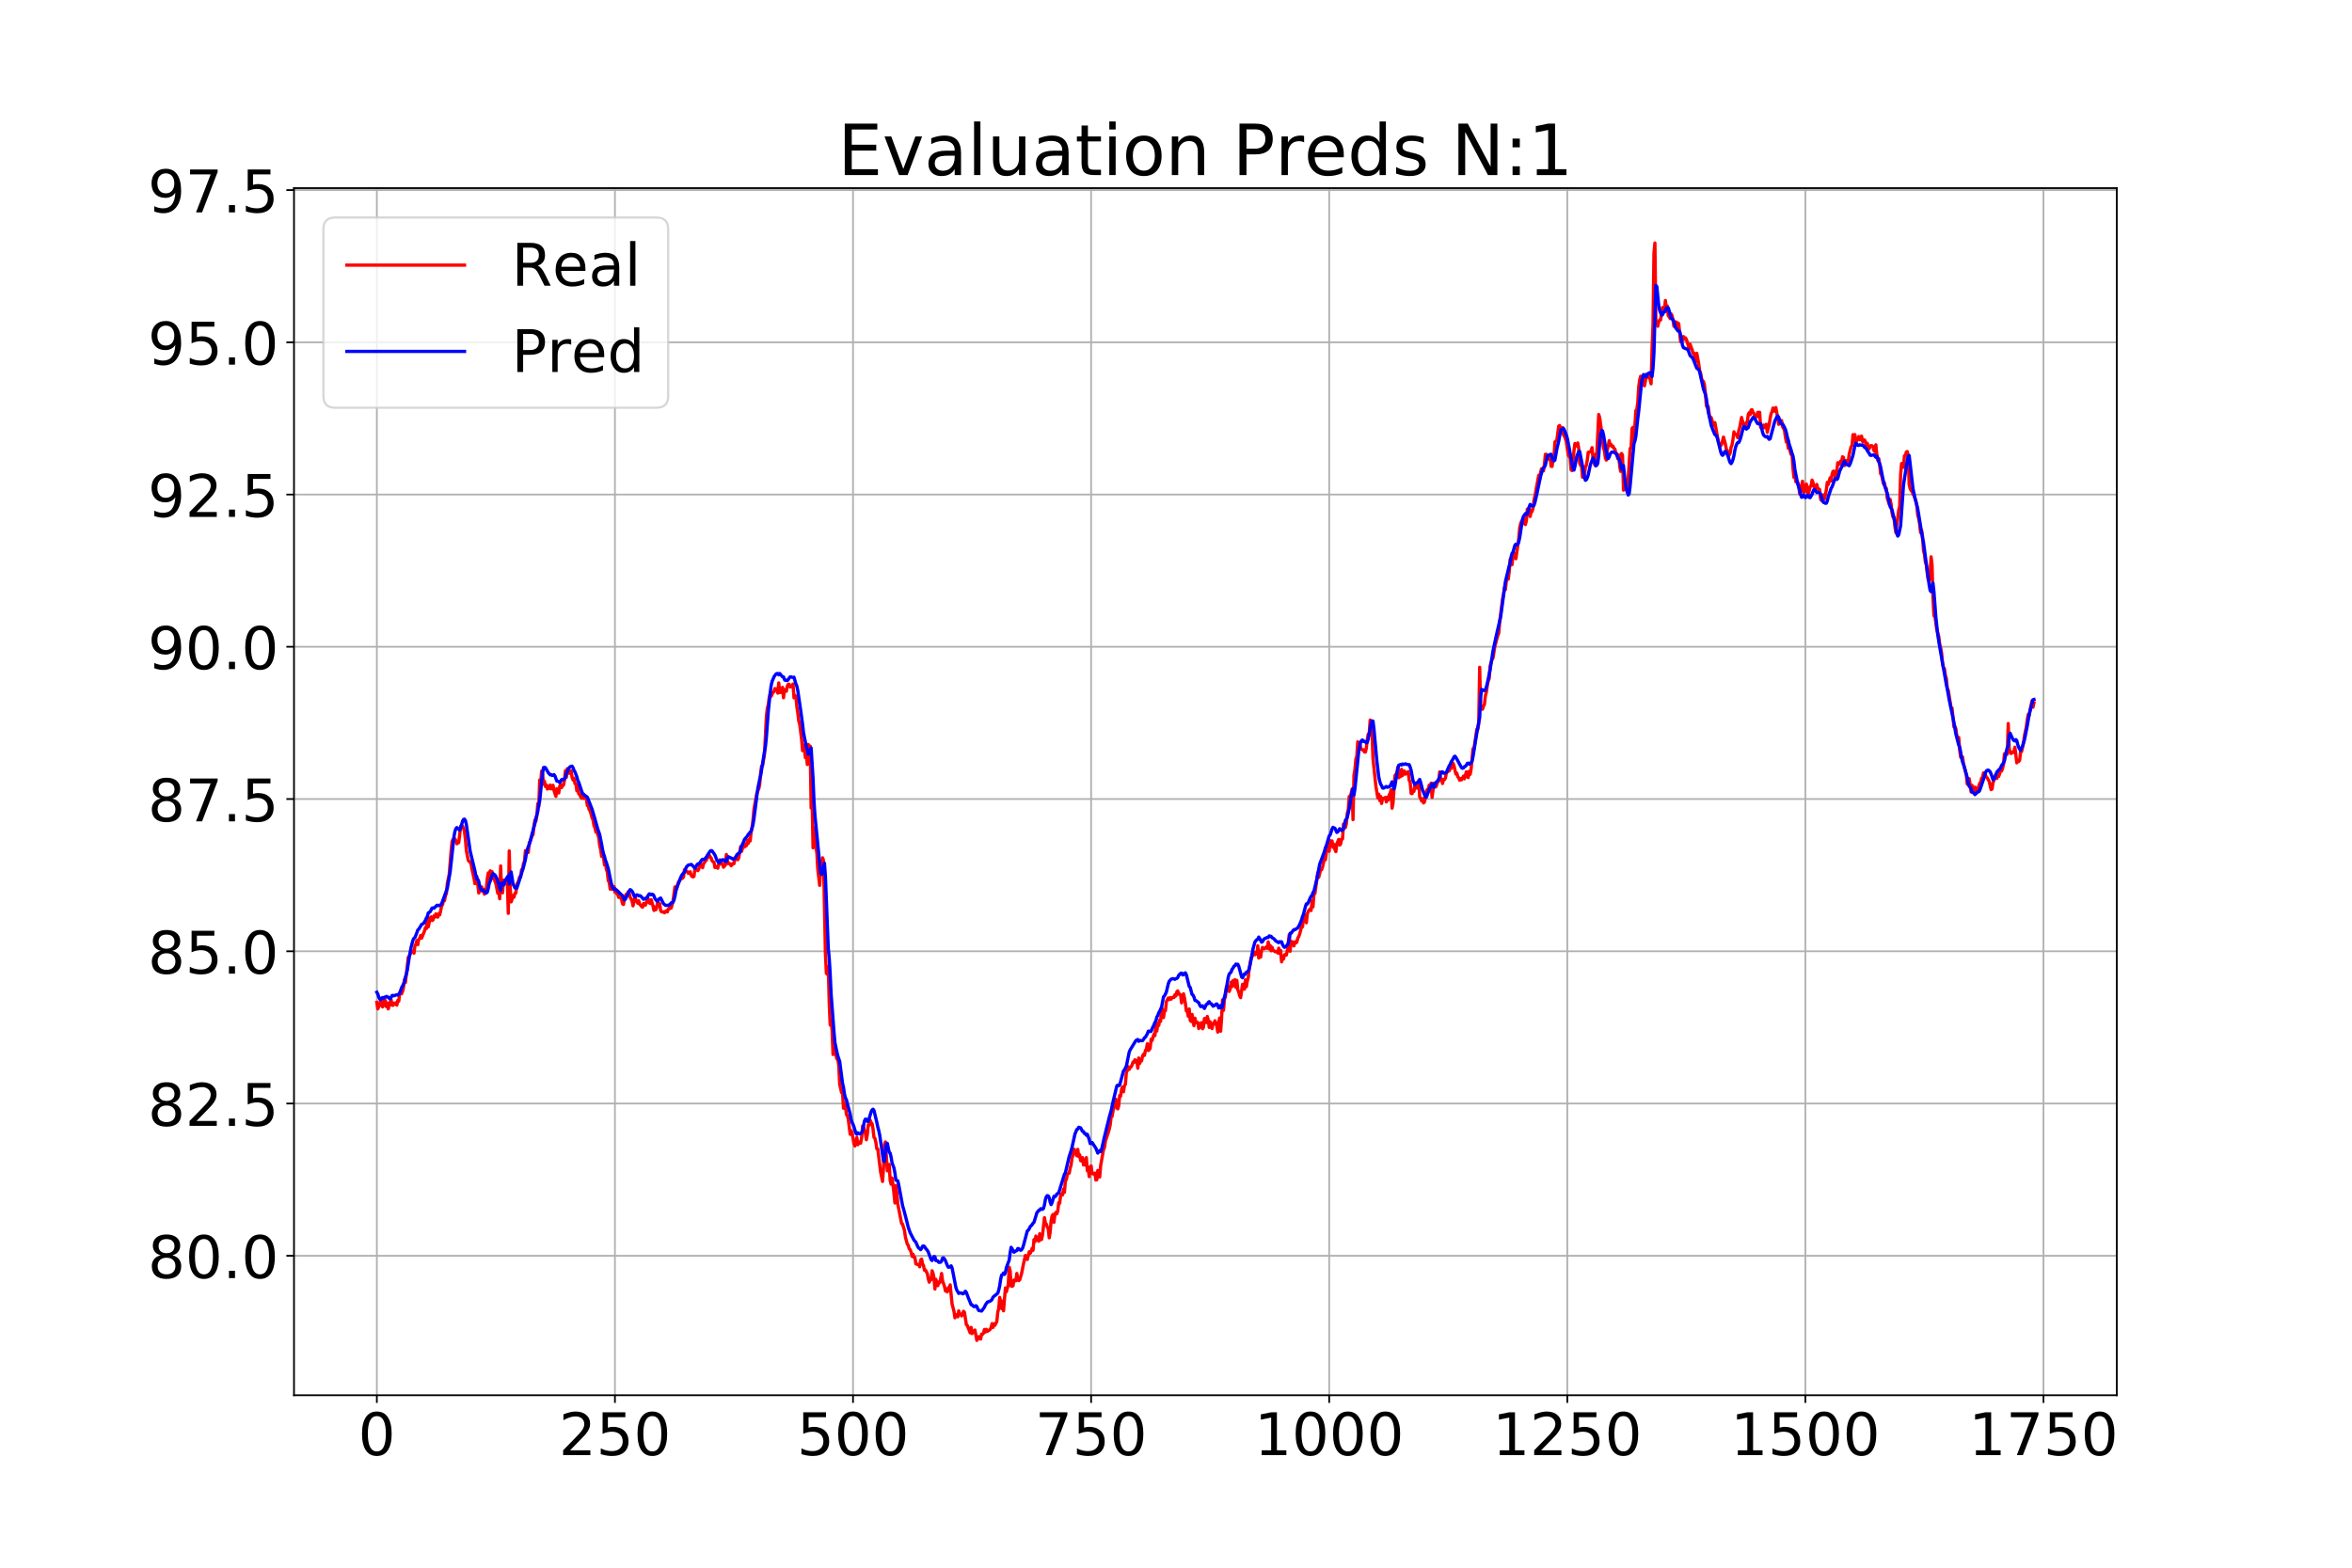 <?xml version="1.0" encoding="utf-8" standalone="no"?>
<!DOCTYPE svg PUBLIC "-//W3C//DTD SVG 1.1//EN"
  "http://www.w3.org/Graphics/SVG/1.1/DTD/svg11.dtd">
<!-- Created with matplotlib (https://matplotlib.org/) -->
<svg height="720pt" version="1.1" viewBox="0 0 1080 720" width="1080pt" xmlns="http://www.w3.org/2000/svg" xmlns:xlink="http://www.w3.org/1999/xlink">
 <defs>
  <style type="text/css">
*{stroke-linecap:butt;stroke-linejoin:round;}
  </style>
 </defs>
 <g id="figure_1">
  <g id="patch_1">
   <path d="M 0 720 
L 1080 720 
L 1080 0 
L 0 0 
z
" style="fill:#ffffff;"/>
  </g>
  <g id="axes_1">
   <g id="patch_2">
    <path d="M 135 640.8 
L 972 640.8 
L 972 86.4 
L 135 86.4 
z
" style="fill:#ffffff;"/>
   </g>
   <g id="matplotlib.axis_1">
    <g id="xtick_1">
     <g id="line2d_1">
      <path clip-path="url(#p9862c31ffe)" d="M 173.045 640.8 
L 173.045 86.4 
" style="fill:none;stroke:#b0b0b0;stroke-linecap:square;stroke-width:0.8;"/>
     </g>
     <g id="line2d_2">
      <defs>
       <path d="M 0 0 
L 0 3.5 
" id="m43228dc465" style="stroke:#000000;stroke-width:0.8;"/>
      </defs>
      <g>
       <use style="stroke:#000000;stroke-width:0.8;" x="173.045" xlink:href="#m43228dc465" y="640.8"/>
      </g>
     </g>
     <g id="text_1">
      <!-- 0 -->
      <defs>
       <path d="M 31.781 66.406 
Q 24.172 66.406 20.328 58.906 
Q 16.5 51.422 16.5 36.375 
Q 16.5 21.391 20.328 13.891 
Q 24.172 6.391 31.781 6.391 
Q 39.453 6.391 43.281 13.891 
Q 47.125 21.391 47.125 36.375 
Q 47.125 51.422 43.281 58.906 
Q 39.453 66.406 31.781 66.406 
z
M 31.781 74.219 
Q 44.047 74.219 50.516 64.516 
Q 56.984 54.828 56.984 36.375 
Q 56.984 17.969 50.516 8.266 
Q 44.047 -1.422 31.781 -1.422 
Q 19.531 -1.422 13.062 8.266 
Q 6.594 17.969 6.594 36.375 
Q 6.594 54.828 13.062 64.516 
Q 19.531 74.219 31.781 74.219 
z
" id="DejaVuSans-48"/>
      </defs>
      <g transform="translate(164.456 668.316)scale(0.27 -0.27)">
       <use xlink:href="#DejaVuSans-48"/>
      </g>
     </g>
    </g>
    <g id="xtick_2">
     <g id="line2d_3">
      <path clip-path="url(#p9862c31ffe)" d="M 282.371 640.8 
L 282.371 86.4 
" style="fill:none;stroke:#b0b0b0;stroke-linecap:square;stroke-width:0.8;"/>
     </g>
     <g id="line2d_4">
      <g>
       <use style="stroke:#000000;stroke-width:0.8;" x="282.371" xlink:href="#m43228dc465" y="640.8"/>
      </g>
     </g>
     <g id="text_2">
      <!-- 250 -->
      <defs>
       <path d="M 19.188 8.297 
L 53.609 8.297 
L 53.609 0 
L 7.328 0 
L 7.328 8.297 
Q 12.938 14.109 22.625 23.891 
Q 32.328 33.688 34.812 36.531 
Q 39.547 41.844 41.422 45.531 
Q 43.312 49.219 43.312 52.781 
Q 43.312 58.594 39.234 62.25 
Q 35.156 65.922 28.609 65.922 
Q 23.969 65.922 18.812 64.312 
Q 13.672 62.703 7.812 59.422 
L 7.812 69.391 
Q 13.766 71.781 18.938 73 
Q 24.125 74.219 28.422 74.219 
Q 39.75 74.219 46.484 68.547 
Q 53.219 62.891 53.219 53.422 
Q 53.219 48.922 51.531 44.891 
Q 49.859 40.875 45.406 35.406 
Q 44.188 33.984 37.641 27.219 
Q 31.109 20.453 19.188 8.297 
z
" id="DejaVuSans-50"/>
       <path d="M 10.797 72.906 
L 49.516 72.906 
L 49.516 64.594 
L 19.828 64.594 
L 19.828 46.734 
Q 21.969 47.469 24.109 47.828 
Q 26.266 48.188 28.422 48.188 
Q 40.625 48.188 47.75 41.5 
Q 54.891 34.812 54.891 23.391 
Q 54.891 11.625 47.562 5.094 
Q 40.234 -1.422 26.906 -1.422 
Q 22.312 -1.422 17.547 -0.641 
Q 12.797 0.141 7.719 1.703 
L 7.719 11.625 
Q 12.109 9.234 16.797 8.062 
Q 21.484 6.891 26.703 6.891 
Q 35.156 6.891 40.078 11.328 
Q 45.016 15.766 45.016 23.391 
Q 45.016 31 40.078 35.438 
Q 35.156 39.891 26.703 39.891 
Q 22.75 39.891 18.812 39.016 
Q 14.891 38.141 10.797 36.281 
z
" id="DejaVuSans-53"/>
      </defs>
      <g transform="translate(256.603 668.316)scale(0.27 -0.27)">
       <use xlink:href="#DejaVuSans-50"/>
       <use x="63.623" xlink:href="#DejaVuSans-53"/>
       <use x="127.246" xlink:href="#DejaVuSans-48"/>
      </g>
     </g>
    </g>
    <g id="xtick_3">
     <g id="line2d_5">
      <path clip-path="url(#p9862c31ffe)" d="M 391.697 640.8 
L 391.697 86.4 
" style="fill:none;stroke:#b0b0b0;stroke-linecap:square;stroke-width:0.8;"/>
     </g>
     <g id="line2d_6">
      <g>
       <use style="stroke:#000000;stroke-width:0.8;" x="391.697" xlink:href="#m43228dc465" y="640.8"/>
      </g>
     </g>
     <g id="text_3">
      <!-- 500 -->
      <g transform="translate(365.929 668.316)scale(0.27 -0.27)">
       <use xlink:href="#DejaVuSans-53"/>
       <use x="63.623" xlink:href="#DejaVuSans-48"/>
       <use x="127.246" xlink:href="#DejaVuSans-48"/>
      </g>
     </g>
    </g>
    <g id="xtick_4">
     <g id="line2d_7">
      <path clip-path="url(#p9862c31ffe)" d="M 501.024 640.8 
L 501.024 86.4 
" style="fill:none;stroke:#b0b0b0;stroke-linecap:square;stroke-width:0.8;"/>
     </g>
     <g id="line2d_8">
      <g>
       <use style="stroke:#000000;stroke-width:0.8;" x="501.024" xlink:href="#m43228dc465" y="640.8"/>
      </g>
     </g>
     <g id="text_4">
      <!-- 750 -->
      <defs>
       <path d="M 8.203 72.906 
L 55.078 72.906 
L 55.078 68.703 
L 28.609 0 
L 18.312 0 
L 43.219 64.594 
L 8.203 64.594 
z
" id="DejaVuSans-55"/>
      </defs>
      <g transform="translate(475.255 668.316)scale(0.27 -0.27)">
       <use xlink:href="#DejaVuSans-55"/>
       <use x="63.623" xlink:href="#DejaVuSans-53"/>
       <use x="127.246" xlink:href="#DejaVuSans-48"/>
      </g>
     </g>
    </g>
    <g id="xtick_5">
     <g id="line2d_9">
      <path clip-path="url(#p9862c31ffe)" d="M 610.35 640.8 
L 610.35 86.4 
" style="fill:none;stroke:#b0b0b0;stroke-linecap:square;stroke-width:0.8;"/>
     </g>
     <g id="line2d_10">
      <g>
       <use style="stroke:#000000;stroke-width:0.8;" x="610.35" xlink:href="#m43228dc465" y="640.8"/>
      </g>
     </g>
     <g id="text_5">
      <!-- 1000 -->
      <defs>
       <path d="M 12.406 8.297 
L 28.516 8.297 
L 28.516 63.922 
L 10.984 60.406 
L 10.984 69.391 
L 28.422 72.906 
L 38.281 72.906 
L 38.281 8.297 
L 54.391 8.297 
L 54.391 0 
L 12.406 0 
z
" id="DejaVuSans-49"/>
      </defs>
      <g transform="translate(575.992 668.316)scale(0.27 -0.27)">
       <use xlink:href="#DejaVuSans-49"/>
       <use x="63.623" xlink:href="#DejaVuSans-48"/>
       <use x="127.246" xlink:href="#DejaVuSans-48"/>
       <use x="190.869" xlink:href="#DejaVuSans-48"/>
      </g>
     </g>
    </g>
    <g id="xtick_6">
     <g id="line2d_11">
      <path clip-path="url(#p9862c31ffe)" d="M 719.676 640.8 
L 719.676 86.4 
" style="fill:none;stroke:#b0b0b0;stroke-linecap:square;stroke-width:0.8;"/>
     </g>
     <g id="line2d_12">
      <g>
       <use style="stroke:#000000;stroke-width:0.8;" x="719.676" xlink:href="#m43228dc465" y="640.8"/>
      </g>
     </g>
     <g id="text_6">
      <!-- 1250 -->
      <g transform="translate(685.318 668.316)scale(0.27 -0.27)">
       <use xlink:href="#DejaVuSans-49"/>
       <use x="63.623" xlink:href="#DejaVuSans-50"/>
       <use x="127.246" xlink:href="#DejaVuSans-53"/>
       <use x="190.869" xlink:href="#DejaVuSans-48"/>
      </g>
     </g>
    </g>
    <g id="xtick_7">
     <g id="line2d_13">
      <path clip-path="url(#p9862c31ffe)" d="M 829.002 640.8 
L 829.002 86.4 
" style="fill:none;stroke:#b0b0b0;stroke-linecap:square;stroke-width:0.8;"/>
     </g>
     <g id="line2d_14">
      <g>
       <use style="stroke:#000000;stroke-width:0.8;" x="829.002" xlink:href="#m43228dc465" y="640.8"/>
      </g>
     </g>
     <g id="text_7">
      <!-- 1500 -->
      <g transform="translate(794.644 668.316)scale(0.27 -0.27)">
       <use xlink:href="#DejaVuSans-49"/>
       <use x="63.623" xlink:href="#DejaVuSans-53"/>
       <use x="127.246" xlink:href="#DejaVuSans-48"/>
       <use x="190.869" xlink:href="#DejaVuSans-48"/>
      </g>
     </g>
    </g>
    <g id="xtick_8">
     <g id="line2d_15">
      <path clip-path="url(#p9862c31ffe)" d="M 938.328 640.8 
L 938.328 86.4 
" style="fill:none;stroke:#b0b0b0;stroke-linecap:square;stroke-width:0.8;"/>
     </g>
     <g id="line2d_16">
      <g>
       <use style="stroke:#000000;stroke-width:0.8;" x="938.328" xlink:href="#m43228dc465" y="640.8"/>
      </g>
     </g>
     <g id="text_8">
      <!-- 1750 -->
      <g transform="translate(903.97 668.316)scale(0.27 -0.27)">
       <use xlink:href="#DejaVuSans-49"/>
       <use x="63.623" xlink:href="#DejaVuSans-55"/>
       <use x="127.246" xlink:href="#DejaVuSans-53"/>
       <use x="190.869" xlink:href="#DejaVuSans-48"/>
      </g>
     </g>
    </g>
   </g>
   <g id="matplotlib.axis_2">
    <g id="ytick_1">
     <g id="line2d_17">
      <path clip-path="url(#p9862c31ffe)" d="M 135 576.741 
L 972 576.741 
" style="fill:none;stroke:#b0b0b0;stroke-linecap:square;stroke-width:0.8;"/>
     </g>
     <g id="line2d_18">
      <defs>
       <path d="M 0 0 
L -3.5 0 
" id="mf38d2047d1" style="stroke:#000000;stroke-width:0.8;"/>
      </defs>
      <g>
       <use style="stroke:#000000;stroke-width:0.8;" x="135" xlink:href="#mf38d2047d1" y="576.741"/>
      </g>
     </g>
     <g id="text_9">
      <!-- 80.0 -->
      <defs>
       <path d="M 31.781 34.625 
Q 24.75 34.625 20.719 30.859 
Q 16.703 27.094 16.703 20.516 
Q 16.703 13.922 20.719 10.156 
Q 24.75 6.391 31.781 6.391 
Q 38.812 6.391 42.859 10.172 
Q 46.922 13.969 46.922 20.516 
Q 46.922 27.094 42.891 30.859 
Q 38.875 34.625 31.781 34.625 
z
M 21.922 38.812 
Q 15.578 40.375 12.031 44.719 
Q 8.5 49.078 8.5 55.328 
Q 8.5 64.062 14.719 69.141 
Q 20.953 74.219 31.781 74.219 
Q 42.672 74.219 48.875 69.141 
Q 55.078 64.062 55.078 55.328 
Q 55.078 49.078 51.531 44.719 
Q 48 40.375 41.703 38.812 
Q 48.828 37.156 52.797 32.312 
Q 56.781 27.484 56.781 20.516 
Q 56.781 9.906 50.312 4.234 
Q 43.844 -1.422 31.781 -1.422 
Q 19.734 -1.422 13.25 4.234 
Q 6.781 9.906 6.781 20.516 
Q 6.781 27.484 10.781 32.312 
Q 14.797 37.156 21.922 38.812 
z
M 18.312 54.391 
Q 18.312 48.734 21.844 45.562 
Q 25.391 42.391 31.781 42.391 
Q 38.141 42.391 41.719 45.562 
Q 45.312 48.734 45.312 54.391 
Q 45.312 60.062 41.719 63.234 
Q 38.141 66.406 31.781 66.406 
Q 25.391 66.406 21.844 63.234 
Q 18.312 60.062 18.312 54.391 
z
" id="DejaVuSans-56"/>
       <path d="M 10.688 12.406 
L 21 12.406 
L 21 0 
L 10.688 0 
z
" id="DejaVuSans-46"/>
      </defs>
      <g transform="translate(67.883 586.999)scale(0.27 -0.27)">
       <use xlink:href="#DejaVuSans-56"/>
       <use x="63.623" xlink:href="#DejaVuSans-48"/>
       <use x="127.246" xlink:href="#DejaVuSans-46"/>
       <use x="159.033" xlink:href="#DejaVuSans-48"/>
      </g>
     </g>
    </g>
    <g id="ytick_2">
     <g id="line2d_19">
      <path clip-path="url(#p9862c31ffe)" d="M 135 506.819 
L 972 506.819 
" style="fill:none;stroke:#b0b0b0;stroke-linecap:square;stroke-width:0.8;"/>
     </g>
     <g id="line2d_20">
      <g>
       <use style="stroke:#000000;stroke-width:0.8;" x="135" xlink:href="#mf38d2047d1" y="506.819"/>
      </g>
     </g>
     <g id="text_10">
      <!-- 82.5 -->
      <g transform="translate(67.883 517.077)scale(0.27 -0.27)">
       <use xlink:href="#DejaVuSans-56"/>
       <use x="63.623" xlink:href="#DejaVuSans-50"/>
       <use x="127.246" xlink:href="#DejaVuSans-46"/>
       <use x="159.033" xlink:href="#DejaVuSans-53"/>
      </g>
     </g>
    </g>
    <g id="ytick_3">
     <g id="line2d_21">
      <path clip-path="url(#p9862c31ffe)" d="M 135 436.897 
L 972 436.897 
" style="fill:none;stroke:#b0b0b0;stroke-linecap:square;stroke-width:0.8;"/>
     </g>
     <g id="line2d_22">
      <g>
       <use style="stroke:#000000;stroke-width:0.8;" x="135" xlink:href="#mf38d2047d1" y="436.897"/>
      </g>
     </g>
     <g id="text_11">
      <!-- 85.0 -->
      <g transform="translate(67.883 447.155)scale(0.27 -0.27)">
       <use xlink:href="#DejaVuSans-56"/>
       <use x="63.623" xlink:href="#DejaVuSans-53"/>
       <use x="127.246" xlink:href="#DejaVuSans-46"/>
       <use x="159.033" xlink:href="#DejaVuSans-48"/>
      </g>
     </g>
    </g>
    <g id="ytick_4">
     <g id="line2d_23">
      <path clip-path="url(#p9862c31ffe)" d="M 135 366.975 
L 972 366.975 
" style="fill:none;stroke:#b0b0b0;stroke-linecap:square;stroke-width:0.8;"/>
     </g>
     <g id="line2d_24">
      <g>
       <use style="stroke:#000000;stroke-width:0.8;" x="135" xlink:href="#mf38d2047d1" y="366.975"/>
      </g>
     </g>
     <g id="text_12">
      <!-- 87.5 -->
      <g transform="translate(67.883 377.233)scale(0.27 -0.27)">
       <use xlink:href="#DejaVuSans-56"/>
       <use x="63.623" xlink:href="#DejaVuSans-55"/>
       <use x="127.246" xlink:href="#DejaVuSans-46"/>
       <use x="159.033" xlink:href="#DejaVuSans-53"/>
      </g>
     </g>
    </g>
    <g id="ytick_5">
     <g id="line2d_25">
      <path clip-path="url(#p9862c31ffe)" d="M 135 297.053 
L 972 297.053 
" style="fill:none;stroke:#b0b0b0;stroke-linecap:square;stroke-width:0.8;"/>
     </g>
     <g id="line2d_26">
      <g>
       <use style="stroke:#000000;stroke-width:0.8;" x="135" xlink:href="#mf38d2047d1" y="297.053"/>
      </g>
     </g>
     <g id="text_13">
      <!-- 90.0 -->
      <defs>
       <path d="M 10.984 1.516 
L 10.984 10.5 
Q 14.703 8.734 18.5 7.812 
Q 22.312 6.891 25.984 6.891 
Q 35.75 6.891 40.891 13.453 
Q 46.047 20.016 46.781 33.406 
Q 43.953 29.203 39.594 26.953 
Q 35.25 24.703 29.984 24.703 
Q 19.047 24.703 12.672 31.312 
Q 6.297 37.938 6.297 49.422 
Q 6.297 60.641 12.938 67.422 
Q 19.578 74.219 30.609 74.219 
Q 43.266 74.219 49.922 64.516 
Q 56.594 54.828 56.594 36.375 
Q 56.594 19.141 48.406 8.859 
Q 40.234 -1.422 26.422 -1.422 
Q 22.703 -1.422 18.891 -0.688 
Q 15.094 0.047 10.984 1.516 
z
M 30.609 32.422 
Q 37.25 32.422 41.125 36.953 
Q 45.016 41.5 45.016 49.422 
Q 45.016 57.281 41.125 61.844 
Q 37.25 66.406 30.609 66.406 
Q 23.969 66.406 20.094 61.844 
Q 16.219 57.281 16.219 49.422 
Q 16.219 41.5 20.094 36.953 
Q 23.969 32.422 30.609 32.422 
z
" id="DejaVuSans-57"/>
      </defs>
      <g transform="translate(67.883 307.311)scale(0.27 -0.27)">
       <use xlink:href="#DejaVuSans-57"/>
       <use x="63.623" xlink:href="#DejaVuSans-48"/>
       <use x="127.246" xlink:href="#DejaVuSans-46"/>
       <use x="159.033" xlink:href="#DejaVuSans-48"/>
      </g>
     </g>
    </g>
    <g id="ytick_6">
     <g id="line2d_27">
      <path clip-path="url(#p9862c31ffe)" d="M 135 227.131 
L 972 227.131 
" style="fill:none;stroke:#b0b0b0;stroke-linecap:square;stroke-width:0.8;"/>
     </g>
     <g id="line2d_28">
      <g>
       <use style="stroke:#000000;stroke-width:0.8;" x="135" xlink:href="#mf38d2047d1" y="227.131"/>
      </g>
     </g>
     <g id="text_14">
      <!-- 92.5 -->
      <g transform="translate(67.883 237.389)scale(0.27 -0.27)">
       <use xlink:href="#DejaVuSans-57"/>
       <use x="63.623" xlink:href="#DejaVuSans-50"/>
       <use x="127.246" xlink:href="#DejaVuSans-46"/>
       <use x="159.033" xlink:href="#DejaVuSans-53"/>
      </g>
     </g>
    </g>
    <g id="ytick_7">
     <g id="line2d_29">
      <path clip-path="url(#p9862c31ffe)" d="M 135 157.209 
L 972 157.209 
" style="fill:none;stroke:#b0b0b0;stroke-linecap:square;stroke-width:0.8;"/>
     </g>
     <g id="line2d_30">
      <g>
       <use style="stroke:#000000;stroke-width:0.8;" x="135" xlink:href="#mf38d2047d1" y="157.209"/>
      </g>
     </g>
     <g id="text_15">
      <!-- 95.0 -->
      <g transform="translate(67.883 167.467)scale(0.27 -0.27)">
       <use xlink:href="#DejaVuSans-57"/>
       <use x="63.623" xlink:href="#DejaVuSans-53"/>
       <use x="127.246" xlink:href="#DejaVuSans-46"/>
       <use x="159.033" xlink:href="#DejaVuSans-48"/>
      </g>
     </g>
    </g>
    <g id="ytick_8">
     <g id="line2d_31">
      <path clip-path="url(#p9862c31ffe)" d="M 135 87.287 
L 972 87.287 
" style="fill:none;stroke:#b0b0b0;stroke-linecap:square;stroke-width:0.8;"/>
     </g>
     <g id="line2d_32">
      <g>
       <use style="stroke:#000000;stroke-width:0.8;" x="135" xlink:href="#mf38d2047d1" y="87.287"/>
      </g>
     </g>
     <g id="text_16">
      <!-- 97.5 -->
      <g transform="translate(67.883 97.545)scale(0.27 -0.27)">
       <use xlink:href="#DejaVuSans-57"/>
       <use x="63.623" xlink:href="#DejaVuSans-55"/>
       <use x="127.246" xlink:href="#DejaVuSans-46"/>
       <use x="159.033" xlink:href="#DejaVuSans-53"/>
      </g>
     </g>
    </g>
   </g>
   <g id="line2d_33">
    <path clip-path="url(#p9862c31ffe)" d="M 173.045 460.354 
L 173.483 463.352 
L 173.92 462.24 
L 174.357 461.787 
L 174.795 459.259 
L 175.669 462.446 
L 176.107 459.099 
L 176.544 461.742 
L 176.981 459.543 
L 177.418 462.336 
L 177.856 460.722 
L 178.293 463.365 
L 179.168 460.116 
L 179.605 459.254 
L 180.042 461.655 
L 180.48 461.747 
L 180.917 460.705 
L 181.354 461.187 
L 181.792 460.529 
L 182.229 461.65 
L 182.666 459.419 
L 183.103 459.865 
L 183.541 455.865 
L 184.415 456.439 
L 184.853 455.296 
L 185.29 453.399 
L 185.727 449.912 
L 186.165 451.247 
L 187.476 439.678 
L 187.914 439.16 
L 188.351 438.148 
L 188.788 436.822 
L 189.226 436.773 
L 189.663 437.082 
L 190.1 437.77 
L 190.538 434.273 
L 190.975 433.678 
L 191.412 431.988 
L 191.85 433.865 
L 192.287 431.377 
L 192.724 430.926 
L 193.161 429.612 
L 193.599 430.886 
L 194.911 427.607 
L 195.348 426.028 
L 195.785 426.483 
L 196.223 421.687 
L 196.66 425.705 
L 197.534 421.57 
L 197.972 421.097 
L 198.409 422.78 
L 198.846 422.476 
L 199.284 420.582 
L 199.721 421.201 
L 200.158 419.695 
L 200.596 421.025 
L 201.033 421.201 
L 201.47 419.649 
L 201.908 420.173 
L 202.345 418.35 
L 202.782 415.999 
L 203.219 415.52 
L 203.657 413.288 
L 204.094 413.685 
L 204.531 411.291 
L 204.969 410.507 
L 205.406 405.676 
L 206.281 401.489 
L 207.155 390.626 
L 207.592 386.493 
L 208.03 385.502 
L 208.467 385.161 
L 208.904 385.251 
L 209.342 386.147 
L 209.779 387.512 
L 210.654 386.948 
L 211.528 379.43 
L 211.966 379.533 
L 212.403 379.415 
L 212.84 380.299 
L 213.277 381.915 
L 213.715 385.563 
L 214.152 390.629 
L 215.027 395.22 
L 215.901 395.966 
L 216.339 396.922 
L 216.776 399.468 
L 217.65 403.328 
L 218.088 405.838 
L 218.525 404.734 
L 218.962 402.524 
L 219.837 410.134 
L 220.274 408.951 
L 221.149 407.325 
L 221.586 409.467 
L 222.024 408.373 
L 222.461 410.683 
L 222.898 409.038 
L 223.335 408.043 
L 223.773 403.422 
L 224.21 400.899 
L 224.647 403.683 
L 225.085 399.934 
L 225.522 400.643 
L 225.959 400.332 
L 226.397 403.532 
L 226.834 402.545 
L 227.271 404.807 
L 227.708 405.789 
L 228.583 410.271 
L 229.02 409.652 
L 229.458 412.796 
L 229.895 397.69 
L 230.332 409.725 
L 230.77 410.079 
L 231.207 404.205 
L 231.644 405.426 
L 232.082 405.944 
L 232.519 405.022 
L 232.956 404.487 
L 233.393 419.483 
L 233.831 390.81 
L 234.268 407.643 
L 234.705 414.229 
L 235.143 413 
L 235.58 411.25 
L 236.017 412.053 
L 236.455 410.304 
L 236.892 410.109 
L 237.329 406.016 
L 237.766 405.471 
L 238.204 404.305 
L 238.641 402.673 
L 239.078 402.791 
L 239.516 399.43 
L 239.953 399.364 
L 240.39 396.52 
L 240.828 395.68 
L 241.265 390.688 
L 241.702 391.884 
L 242.139 391.419 
L 242.577 391.491 
L 243.014 387.027 
L 243.451 386.41 
L 244.326 383.943 
L 244.763 383.251 
L 245.201 378.995 
L 245.638 376.633 
L 246.075 377.073 
L 246.513 374.731 
L 246.95 369.094 
L 247.387 370.34 
L 247.824 358.239 
L 248.262 359.739 
L 248.699 354.149 
L 249.136 355.249 
L 249.574 360.18 
L 250.011 358.857 
L 250.448 361.222 
L 250.886 360.513 
L 251.323 362.376 
L 251.76 361.143 
L 252.197 362.115 
L 252.635 360.56 
L 253.072 362.341 
L 253.509 360.958 
L 253.947 360.67 
L 254.384 363.032 
L 255.259 365.734 
L 255.696 362.228 
L 256.133 363.884 
L 256.571 364.185 
L 257.008 361.058 
L 257.445 360.302 
L 257.882 361.719 
L 258.32 360.618 
L 258.757 360.598 
L 259.194 358.242 
L 259.632 353.966 
L 260.069 356.969 
L 260.506 353.059 
L 260.944 355.164 
L 261.381 353.988 
L 261.818 355.177 
L 262.255 354.043 
L 262.693 357.027 
L 263.13 358.22 
L 263.567 357.396 
L 264.005 359.877 
L 264.442 359.861 
L 264.879 363.205 
L 265.317 360.937 
L 265.754 364.623 
L 266.191 364.743 
L 266.629 366.001 
L 267.066 366.593 
L 267.503 364.94 
L 267.94 366.687 
L 268.378 365.739 
L 268.815 366.729 
L 269.252 366.52 
L 269.69 369.939 
L 270.127 370.086 
L 270.564 371.957 
L 271.002 372.347 
L 271.876 375.648 
L 272.313 376.561 
L 272.751 379.215 
L 273.188 380.139 
L 273.625 382.143 
L 274.063 381.64 
L 274.5 383.35 
L 274.937 384.596 
L 275.375 388.37 
L 275.812 390.146 
L 276.249 393.321 
L 276.687 393.412 
L 277.124 393.679 
L 277.561 397.241 
L 277.998 396.332 
L 278.436 399.257 
L 278.873 400.592 
L 279.31 404.52 
L 279.748 405.188 
L 280.185 408.357 
L 280.622 408.083 
L 281.06 408.407 
L 281.497 407.242 
L 281.934 407.162 
L 282.371 409.788 
L 282.809 408.552 
L 283.246 410.485 
L 283.683 410.803 
L 284.121 412.143 
L 284.558 412.099 
L 284.995 412.25 
L 285.433 413.105 
L 285.87 415.106 
L 286.307 415.412 
L 286.745 412.444 
L 287.182 411.321 
L 287.619 410.651 
L 288.056 410.666 
L 288.494 409.574 
L 288.931 410.156 
L 289.368 412.199 
L 289.806 412.82 
L 290.243 413.855 
L 290.68 416.036 
L 291.118 414.181 
L 291.555 411.803 
L 291.992 413.224 
L 292.867 414.838 
L 293.304 413.703 
L 293.741 415.316 
L 294.179 415.758 
L 294.616 416.368 
L 295.053 416.656 
L 295.491 414.949 
L 295.928 415.041 
L 296.365 415.703 
L 296.803 414.59 
L 297.24 411.801 
L 298.114 414.581 
L 298.552 414.967 
L 298.989 413.169 
L 299.864 416.162 
L 300.301 418.151 
L 300.738 416.549 
L 301.176 417.794 
L 301.613 416.524 
L 302.05 413.639 
L 302.487 415.495 
L 302.925 415.115 
L 303.362 418.248 
L 303.799 418.75 
L 304.237 418.879 
L 304.674 418.735 
L 305.111 419.234 
L 305.549 418.605 
L 305.986 418.285 
L 306.423 418.83 
L 306.861 417.512 
L 307.298 417.491 
L 307.735 416.239 
L 308.172 417.057 
L 308.61 415.622 
L 309.047 413.706 
L 309.922 407.35 
L 310.359 407.731 
L 310.796 407.941 
L 311.234 405.924 
L 311.671 404.916 
L 312.545 403.747 
L 313.42 403.325 
L 313.857 402.771 
L 314.295 399.431 
L 314.732 400.044 
L 315.607 400.312 
L 316.044 401.098 
L 316.918 400.403 
L 317.356 402.002 
L 317.793 402.545 
L 318.23 402.736 
L 318.668 402.497 
L 319.105 398.978 
L 319.542 399.404 
L 319.98 399.453 
L 320.417 399.881 
L 320.854 399.199 
L 321.292 397.222 
L 321.729 397.405 
L 322.166 397.254 
L 322.603 398.529 
L 323.041 396.717 
L 323.478 396.221 
L 323.915 394.984 
L 324.353 395.146 
L 324.79 392.847 
L 325.227 393.723 
L 325.665 392.736 
L 326.102 393.502 
L 326.539 394.029 
L 326.976 395.337 
L 327.414 395.791 
L 327.851 395.89 
L 328.288 398.389 
L 328.726 398.401 
L 329.163 397.994 
L 329.6 398.751 
L 330.475 394.914 
L 330.912 396.785 
L 331.35 396.264 
L 331.787 396.984 
L 332.224 398.289 
L 333.099 397.254 
L 333.536 392.435 
L 333.973 395.086 
L 334.411 396.671 
L 334.848 396.536 
L 335.285 396.733 
L 335.723 397.619 
L 336.16 397.159 
L 336.597 396.53 
L 337.034 396.675 
L 337.472 393.939 
L 337.909 394.737 
L 338.346 394.57 
L 338.784 394.854 
L 339.221 393.991 
L 340.096 388.827 
L 340.533 391.019 
L 341.408 387.827 
L 341.845 389 
L 342.282 387.867 
L 342.719 388.422 
L 343.157 385.947 
L 343.594 387.378 
L 344.031 385.509 
L 344.469 386.228 
L 344.906 381.996 
L 345.343 379.95 
L 345.781 376.425 
L 346.218 371.63 
L 347.53 364.267 
L 348.404 362.31 
L 348.842 360.264 
L 349.279 355.016 
L 349.716 351.859 
L 350.154 351.633 
L 351.028 346.395 
L 351.903 329.146 
L 352.34 325.337 
L 352.777 323.603 
L 353.215 320.418 
L 353.652 318.738 
L 354.089 319.795 
L 354.964 317.909 
L 355.401 317.708 
L 355.839 316.234 
L 356.276 316.957 
L 356.713 316.351 
L 357.15 318.336 
L 357.588 313.65 
L 358.025 318.073 
L 358.462 316.079 
L 358.9 318.067 
L 359.337 315.689 
L 359.774 320.457 
L 360.212 316.707 
L 360.649 316.861 
L 361.086 317.481 
L 361.524 315.101 
L 361.961 314.254 
L 362.398 314.251 
L 362.835 315.499 
L 363.273 315.263 
L 363.71 315.428 
L 364.147 314.137 
L 364.585 320.501 
L 365.022 319.335 
L 365.459 319.821 
L 365.897 324.489 
L 366.334 327.4 
L 366.771 331.128 
L 367.208 332.62 
L 368.083 339.542 
L 368.52 344.751 
L 368.958 342.153 
L 369.395 344.322 
L 369.832 348.003 
L 370.27 346.098 
L 370.707 351.119 
L 371.144 341.917 
L 371.582 344.844 
L 372.019 342.653 
L 372.456 371.11 
L 372.893 366.442 
L 373.331 389.387 
L 373.768 380.147 
L 374.205 385.415 
L 374.643 388.964 
L 375.08 391.529 
L 375.517 399.358 
L 376.392 406.621 
L 376.829 398.549 
L 377.266 397.66 
L 377.704 393.973 
L 378.141 395.203 
L 379.016 437.819 
L 379.453 447 
L 379.89 447.486 
L 380.328 443.957 
L 380.765 460.667 
L 381.202 470.778 
L 381.639 468.575 
L 382.077 473.137 
L 382.514 484.302 
L 383.389 481.608 
L 383.826 484.365 
L 384.263 486.291 
L 384.701 486.589 
L 385.138 489.176 
L 385.575 498.077 
L 386.45 501.822 
L 386.887 502.078 
L 387.324 508.983 
L 387.762 506.689 
L 388.199 507.501 
L 388.636 511.863 
L 389.074 512.243 
L 389.511 514.021 
L 390.386 520.96 
L 390.823 519.364 
L 391.26 520.341 
L 392.135 525.296 
L 392.572 526.317 
L 393.009 524.927 
L 393.447 522.405 
L 393.884 525.735 
L 394.759 524.472 
L 395.196 525.033 
L 395.633 522.634 
L 396.071 517.181 
L 396.508 517.479 
L 396.945 519.308 
L 397.382 520.586 
L 397.82 523.453 
L 398.257 521.063 
L 398.694 516.588 
L 399.132 516.738 
L 399.569 514.491 
L 400.006 515.625 
L 400.444 516.051 
L 400.881 518.491 
L 401.318 522.367 
L 401.755 522.827 
L 402.193 524.687 
L 402.63 527.673 
L 403.067 527.731 
L 404.379 538.392 
L 405.254 542.609 
L 405.691 536.46 
L 406.129 525.607 
L 406.566 524.46 
L 407.44 537.753 
L 407.878 537.697 
L 408.315 534.788 
L 408.752 542.187 
L 409.19 543.893 
L 409.627 541.044 
L 410.064 544.236 
L 410.939 552.49 
L 411.376 544.495 
L 411.813 547.7 
L 412.251 552.976 
L 414 561.925 
L 414.437 562.192 
L 415.312 565.089 
L 415.749 568.153 
L 416.624 571.451 
L 417.061 571.947 
L 417.498 573.57 
L 417.936 573.954 
L 418.373 575.204 
L 418.81 577.015 
L 419.248 576.045 
L 419.685 577.479 
L 420.122 577.558 
L 420.56 580.479 
L 421.434 580.753 
L 421.871 580.692 
L 422.309 581.804 
L 422.746 578.765 
L 423.183 578.264 
L 423.621 580.422 
L 424.058 581.25 
L 424.495 583.401 
L 424.933 583.229 
L 425.807 584.944 
L 426.245 587.298 
L 426.682 588.876 
L 427.119 587.813 
L 427.556 587.714 
L 427.994 583.629 
L 428.431 584.72 
L 428.868 586.864 
L 429.306 592.018 
L 429.743 587.599 
L 430.618 590.484 
L 431.055 588.83 
L 431.492 589.137 
L 431.929 587.278 
L 432.367 584.88 
L 432.804 588.257 
L 433.679 590.704 
L 434.116 592.901 
L 434.553 592.783 
L 434.991 593.349 
L 435.428 591.427 
L 435.865 591.385 
L 436.303 590.109 
L 437.177 598.912 
L 438.052 602.242 
L 438.489 605.232 
L 438.926 603.749 
L 439.364 604.38 
L 439.801 604.767 
L 440.238 602.049 
L 440.676 603.738 
L 441.113 603.524 
L 441.55 604.367 
L 441.987 603.558 
L 442.425 602.241 
L 442.862 602.685 
L 443.737 608.365 
L 444.174 608.75 
L 445.486 612.15 
L 445.923 609.637 
L 446.361 612.487 
L 446.798 611.701 
L 447.672 610.851 
L 448.547 615.6 
L 448.984 614.954 
L 449.422 613.886 
L 450.296 614.991 
L 450.734 612.72 
L 451.171 612.793 
L 451.608 612.324 
L 452.045 610.591 
L 452.483 611.759 
L 452.92 610.54 
L 453.357 611.46 
L 454.232 610.9 
L 454.669 610.549 
L 455.107 609.669 
L 455.544 607.896 
L 455.981 609.661 
L 456.418 608.004 
L 456.856 608.673 
L 457.73 606.89 
L 458.168 602.636 
L 458.605 600.957 
L 459.042 595.854 
L 459.48 597.695 
L 459.917 601.006 
L 460.354 597.594 
L 460.792 602.021 
L 461.666 591.541 
L 462.103 593.293 
L 462.978 590.074 
L 463.415 582.01 
L 463.853 583.674 
L 464.29 590.653 
L 464.727 590.776 
L 465.165 590.498 
L 465.602 587.883 
L 466.039 588.19 
L 466.476 588.239 
L 466.914 584.865 
L 467.351 587.899 
L 467.788 588.166 
L 468.226 587.803 
L 469.1 584.862 
L 469.975 580.436 
L 470.85 576.611 
L 471.724 578.442 
L 472.599 574.912 
L 473.036 575.608 
L 473.473 574.797 
L 473.911 573.386 
L 474.348 574.228 
L 474.785 569.31 
L 475.223 570.26 
L 475.66 567.692 
L 476.097 569.598 
L 476.534 568.653 
L 476.972 570.04 
L 477.409 566.65 
L 477.846 569.401 
L 478.284 569.223 
L 478.721 567.029 
L 479.596 559.236 
L 480.033 561.79 
L 480.47 562.223 
L 480.908 563.565 
L 481.345 564.33 
L 481.782 568.491 
L 482.219 565.814 
L 482.657 560.656 
L 483.094 558.507 
L 483.531 557.76 
L 483.969 561.372 
L 484.406 557.741 
L 484.843 556.826 
L 485.281 557.486 
L 485.718 556.198 
L 486.155 552.344 
L 486.592 552.629 
L 487.03 548.772 
L 487.467 548.274 
L 487.904 548.822 
L 488.342 546.147 
L 488.779 547.61 
L 489.216 542.132 
L 489.654 541.779 
L 490.091 539.359 
L 490.528 538.985 
L 490.966 538.81 
L 491.403 536.441 
L 491.84 534.998 
L 492.277 531.563 
L 492.715 530.729 
L 493.152 527.792 
L 493.589 529.795 
L 494.027 528.421 
L 494.464 530.802 
L 494.901 527.864 
L 495.339 531.207 
L 495.776 530.378 
L 496.213 533.056 
L 496.65 533.211 
L 497.088 531.674 
L 497.525 535.029 
L 497.962 532.639 
L 498.4 535.13 
L 498.837 531.686 
L 499.274 537.671 
L 499.712 537.031 
L 500.149 540.399 
L 500.586 535.843 
L 501.024 535.494 
L 501.461 538.901 
L 501.898 539.164 
L 502.335 539.169 
L 502.773 538.781 
L 503.21 541.959 
L 503.647 541.828 
L 504.085 537.552 
L 504.522 537.809 
L 504.959 540.572 
L 505.397 535.332 
L 506.708 528.017 
L 507.146 527.048 
L 507.583 524.142 
L 508.895 520.176 
L 509.332 518.695 
L 509.77 516.713 
L 510.207 513.003 
L 510.644 512.763 
L 511.519 507.803 
L 511.956 508.253 
L 512.393 504.833 
L 512.831 508.89 
L 513.268 509.272 
L 513.705 507.803 
L 514.143 503.121 
L 514.58 503.439 
L 515.017 500.202 
L 515.455 499.218 
L 515.892 501.424 
L 516.329 498.641 
L 516.766 497.984 
L 517.204 492.497 
L 517.641 491.701 
L 518.078 489.898 
L 518.516 491.143 
L 518.953 490.236 
L 519.39 489.994 
L 519.828 489.119 
L 520.265 487.757 
L 520.702 487.936 
L 521.139 486.709 
L 521.577 487.775 
L 522.014 487.123 
L 522.451 490.613 
L 522.889 485.913 
L 523.326 488.423 
L 523.763 487.244 
L 524.201 487.189 
L 524.638 484.993 
L 525.075 484.19 
L 525.513 484.721 
L 525.95 482.411 
L 526.387 481.977 
L 526.824 479.367 
L 527.262 482.5 
L 527.699 482.104 
L 528.136 481.466 
L 528.574 477.295 
L 529.011 477.907 
L 529.886 474.982 
L 530.323 475.612 
L 530.76 470.815 
L 531.197 473.531 
L 531.635 469.999 
L 532.072 470.959 
L 532.509 468.488 
L 532.947 469.065 
L 533.384 462.734 
L 533.821 463.846 
L 534.259 467.347 
L 534.696 464.19 
L 535.133 464.258 
L 535.571 460.053 
L 536.445 458.388 
L 536.882 459.1 
L 537.32 458.198 
L 537.757 458.87 
L 538.194 458.178 
L 538.632 457.989 
L 539.069 458.139 
L 539.506 456.851 
L 539.944 457.399 
L 540.381 455.509 
L 540.818 455.111 
L 541.255 456.609 
L 541.693 456.525 
L 542.13 457.068 
L 542.567 460.606 
L 543.005 457.67 
L 543.442 456.425 
L 543.879 458.309 
L 544.317 460.871 
L 544.754 464.275 
L 545.191 464.51 
L 545.629 466.755 
L 546.066 463.392 
L 546.503 468.57 
L 546.94 469.107 
L 547.378 465.899 
L 547.815 469.259 
L 548.252 471.082 
L 548.69 467.614 
L 549.127 469.632 
L 549.564 469.766 
L 550.002 469.563 
L 550.439 472.368 
L 550.876 471.707 
L 551.313 470.148 
L 551.751 469.629 
L 552.188 472.478 
L 552.625 471.793 
L 553.063 467.751 
L 553.5 468.057 
L 553.937 469.633 
L 554.375 466.834 
L 554.812 468.53 
L 555.249 471.863 
L 555.687 469.267 
L 556.124 471.14 
L 556.561 472.398 
L 556.998 470.07 
L 557.436 470.107 
L 557.873 468.818 
L 558.31 469.928 
L 558.748 471.473 
L 559.185 474.013 
L 559.622 469.584 
L 560.06 467.534 
L 560.497 473.595 
L 560.934 467.658 
L 561.371 459.217 
L 561.809 464.054 
L 562.246 458.851 
L 562.683 457.807 
L 563.121 453.3 
L 563.558 452.788 
L 563.995 453.253 
L 564.433 455.356 
L 564.87 454.243 
L 565.307 451.08 
L 565.745 453.085 
L 566.182 450.385 
L 566.619 452.682 
L 567.056 449.935 
L 567.494 453.494 
L 567.931 450.264 
L 568.368 454.571 
L 568.806 455.628 
L 569.243 457.293 
L 569.68 458.191 
L 570.555 452.086 
L 570.992 451.975 
L 571.429 454.329 
L 571.867 450.013 
L 572.304 453.162 
L 572.741 450.576 
L 573.179 449.017 
L 573.616 444.865 
L 574.491 440.097 
L 574.928 439.441 
L 575.803 437.238 
L 576.24 438.506 
L 576.677 437.469 
L 577.114 438.222 
L 577.552 434.355 
L 577.989 439.992 
L 578.426 439.439 
L 578.864 439.574 
L 579.301 436.451 
L 579.738 435.134 
L 580.176 435.59 
L 580.613 435.776 
L 581.487 434.887 
L 581.925 435.553 
L 582.362 432.582 
L 582.799 435.803 
L 583.237 434.235 
L 583.674 436.659 
L 584.111 435.049 
L 584.549 436.504 
L 584.986 436.639 
L 585.423 437.075 
L 585.861 437.002 
L 586.298 437.167 
L 586.735 437.718 
L 587.172 435.473 
L 587.61 437.9 
L 588.047 436.55 
L 588.484 441.752 
L 588.922 439.717 
L 589.359 440.473 
L 589.796 438.522 
L 590.234 438.405 
L 590.671 438.653 
L 591.108 436.666 
L 591.983 429.341 
L 592.42 436.88 
L 592.857 432.298 
L 593.295 433.647 
L 593.732 432.654 
L 594.169 434.415 
L 594.607 432.543 
L 595.044 433.043 
L 595.481 432.734 
L 595.918 430.878 
L 596.356 430.159 
L 596.793 428.973 
L 597.668 425.607 
L 598.105 425.657 
L 598.542 421.246 
L 598.98 421.679 
L 599.417 420.253 
L 599.854 423.797 
L 600.292 419.728 
L 600.729 418.525 
L 601.603 417.458 
L 602.041 418.187 
L 602.478 413.636 
L 602.915 416.497 
L 603.353 410.448 
L 603.79 410.406 
L 605.102 400.837 
L 605.539 402.931 
L 606.414 399.356 
L 606.851 399.467 
L 607.288 398.239 
L 607.726 396.31 
L 608.163 393.582 
L 608.6 394.901 
L 609.038 391.43 
L 609.475 389.988 
L 609.912 389.061 
L 610.35 390.975 
L 610.787 386.096 
L 611.224 386.815 
L 611.661 386.231 
L 612.099 389.165 
L 612.536 387.82 
L 612.973 390.173 
L 613.411 391.145 
L 613.848 387.53 
L 614.723 385.512 
L 615.16 388.121 
L 615.597 387.673 
L 616.034 385.336 
L 616.472 385.268 
L 616.909 378.45 
L 617.346 378.633 
L 617.784 380.068 
L 618.221 378.374 
L 618.658 373.519 
L 619.096 371.998 
L 619.533 365.832 
L 619.97 365.906 
L 620.408 364.536 
L 620.845 362.409 
L 621.282 376.449 
L 621.719 355.992 
L 622.157 353.412 
L 622.594 348.631 
L 623.031 347.269 
L 623.469 340.704 
L 623.906 343.532 
L 624.343 341.371 
L 624.781 343.394 
L 625.218 344.06 
L 625.655 344.486 
L 626.092 344.333 
L 626.53 345.36 
L 626.967 345.407 
L 627.404 343.582 
L 627.842 339.476 
L 628.279 337.123 
L 628.716 336.877 
L 629.154 330.691 
L 629.591 335.193 
L 630.028 337.186 
L 630.466 348.563 
L 631.34 356.901 
L 631.777 361.008 
L 632.652 366.404 
L 633.089 364.731 
L 633.527 367.647 
L 633.964 365.769 
L 634.401 369 
L 634.839 366.658 
L 635.276 366.766 
L 636.15 366.248 
L 636.588 368.317 
L 637.025 366.158 
L 637.462 367.415 
L 637.9 365.043 
L 638.337 364.323 
L 638.774 362.683 
L 639.212 371.182 
L 639.649 368.875 
L 640.524 356.334 
L 640.961 355.602 
L 641.398 355.651 
L 641.835 352.312 
L 642.273 357.203 
L 642.71 354.745 
L 643.147 356.692 
L 643.585 353.35 
L 644.022 356.16 
L 644.459 354.296 
L 644.897 354.138 
L 645.334 355.558 
L 645.771 354.869 
L 646.208 355.043 
L 646.646 354.358 
L 647.083 358.396 
L 647.52 359.156 
L 647.958 364.366 
L 648.395 364.508 
L 648.832 363.234 
L 649.27 363.428 
L 649.707 360.133 
L 650.144 361.967 
L 650.582 361.508 
L 651.019 361.97 
L 651.456 358.447 
L 651.893 365.976 
L 652.331 366.787 
L 652.768 367.836 
L 653.205 366.771 
L 653.643 368.767 
L 654.08 368.368 
L 654.517 366.427 
L 654.955 363.545 
L 655.392 362.613 
L 655.829 362.84 
L 656.266 360.608 
L 656.704 361.887 
L 657.141 359.686 
L 657.578 366.22 
L 658.453 359.673 
L 658.89 360.135 
L 659.328 361.401 
L 659.765 360.317 
L 660.202 358.861 
L 660.639 358.74 
L 661.077 354.505 
L 661.514 357.996 
L 661.951 357.719 
L 662.389 359.847 
L 662.826 358.02 
L 663.263 358.088 
L 663.701 357.457 
L 664.138 354.963 
L 664.575 354.58 
L 665.013 353.686 
L 665.45 354.09 
L 665.887 351.201 
L 666.324 352.954 
L 666.762 351.411 
L 667.199 350.516 
L 667.636 351.611 
L 668.511 355.484 
L 668.948 355.1 
L 669.386 356.721 
L 669.823 357.247 
L 670.26 358.371 
L 670.697 357.593 
L 671.135 358.139 
L 672.009 356.43 
L 672.447 357.675 
L 673.321 354.498 
L 673.759 356.427 
L 674.196 357.116 
L 674.633 354.223 
L 675.071 355.622 
L 675.508 353.267 
L 676.382 343.848 
L 676.82 344.035 
L 678.132 335.004 
L 678.569 334.938 
L 679.006 332.343 
L 679.444 306.455 
L 679.881 325.135 
L 680.318 325.623 
L 680.755 325.711 
L 681.193 324.285 
L 681.63 323.478 
L 682.067 319.526 
L 682.505 317.993 
L 682.942 314.742 
L 683.379 312.671 
L 683.817 311.661 
L 684.254 305.815 
L 685.129 302.887 
L 685.566 302.212 
L 686.44 296.685 
L 687.752 291.835 
L 688.19 290.836 
L 688.627 285.542 
L 689.502 278.752 
L 689.939 275.136 
L 690.376 273.128 
L 690.813 269.93 
L 691.251 270.773 
L 691.688 266.86 
L 692.125 264.542 
L 692.563 266.014 
L 693 262.562 
L 693.437 256.921 
L 693.875 259.509 
L 694.312 259.319 
L 694.749 254.835 
L 695.187 253.99 
L 696.061 256.609 
L 697.373 247.531 
L 697.81 242.495 
L 698.248 240.522 
L 698.685 239.378 
L 699.122 240.357 
L 699.56 240.451 
L 699.997 238.523 
L 700.434 240.919 
L 700.871 239.251 
L 701.309 233.82 
L 701.746 233.682 
L 702.183 233.383 
L 702.621 237.207 
L 703.058 235.084 
L 703.495 234.93 
L 703.933 233.491 
L 704.37 229.742 
L 704.807 227.869 
L 706.556 218.279 
L 706.994 219.895 
L 707.431 216.884 
L 707.868 215.262 
L 708.306 216.241 
L 708.743 216.257 
L 709.18 213.108 
L 709.618 208.651 
L 710.055 208.649 
L 710.492 210.662 
L 710.929 210.795 
L 711.367 209.303 
L 711.804 210.086 
L 712.241 214.13 
L 712.679 214.239 
L 713.116 211.304 
L 713.553 210.386 
L 713.991 202.953 
L 714.865 202.205 
L 715.74 195.72 
L 716.177 195.413 
L 716.614 197.969 
L 717.052 197.713 
L 717.489 196.34 
L 717.926 199.767 
L 718.364 200.328 
L 718.801 201.449 
L 719.238 202.891 
L 720.113 208.901 
L 720.55 209.731 
L 720.987 210.188 
L 721.425 215.844 
L 721.862 216.119 
L 722.299 212.682 
L 722.737 207.024 
L 723.174 203.707 
L 724.049 204.842 
L 724.486 203.421 
L 724.923 205.887 
L 725.361 212.718 
L 725.798 213.759 
L 726.235 214.143 
L 726.672 219.181 
L 727.11 218.626 
L 727.547 218.577 
L 727.984 214.532 
L 728.422 213.746 
L 728.859 211.286 
L 729.296 207.714 
L 730.171 207.535 
L 730.608 206.955 
L 731.045 205.588 
L 731.483 210.69 
L 732.357 213.694 
L 732.795 208.413 
L 733.232 208.248 
L 734.107 190.378 
L 734.544 191.832 
L 735.418 197.998 
L 736.293 205.962 
L 736.73 206.956 
L 737.168 210.415 
L 737.605 211.31 
L 738.042 206.526 
L 738.48 204.848 
L 738.917 202.386 
L 739.354 204.549 
L 739.792 204.124 
L 740.229 205.117 
L 740.666 204.928 
L 741.103 205.96 
L 741.541 206.245 
L 741.978 208.277 
L 742.415 208.327 
L 742.853 210.655 
L 743.29 208.969 
L 743.727 213.961 
L 744.165 216.487 
L 744.602 208.261 
L 745.039 209.042 
L 745.476 225.112 
L 745.914 224.541 
L 746.351 224.201 
L 746.788 223.174 
L 747.226 226.029 
L 748.538 205.929 
L 748.975 205.693 
L 749.412 196.779 
L 749.85 196.251 
L 750.287 202.444 
L 751.161 188.541 
L 751.599 188.059 
L 752.036 184.902 
L 752.473 177.689 
L 752.911 174.495 
L 753.348 172.816 
L 753.785 173.903 
L 754.223 173.158 
L 754.66 176.554 
L 755.097 177.19 
L 755.534 175.113 
L 755.972 171.901 
L 756.409 173.402 
L 757.284 172.393 
L 758.158 176.271 
L 758.596 160.264 
L 759.033 149.235 
L 759.47 116.342 
L 759.908 111.6 
L 760.345 147.42 
L 760.782 148.256 
L 761.219 149.839 
L 761.657 147.8 
L 762.094 146.915 
L 762.531 146.967 
L 762.969 143.524 
L 763.406 141.229 
L 763.843 143.683 
L 764.281 142.424 
L 764.718 138.007 
L 765.155 141.607 
L 765.592 140.523 
L 766.03 144.989 
L 766.467 145.495 
L 766.904 146.314 
L 767.342 144.172 
L 767.779 144.957 
L 768.216 147.03 
L 768.654 149.867 
L 769.091 149.152 
L 769.528 147.828 
L 769.966 149.976 
L 770.403 148.28 
L 770.84 148.652 
L 771.715 156.958 
L 772.152 156.709 
L 772.589 156.143 
L 773.027 154.575 
L 773.464 155.828 
L 773.901 155.136 
L 774.339 155.849 
L 774.776 157.151 
L 775.65 160.247 
L 776.088 158.088 
L 776.525 159.48 
L 776.962 160.461 
L 777.4 162.319 
L 777.837 162.179 
L 778.274 163.828 
L 778.712 166.118 
L 779.149 162.25 
L 780.024 167.097 
L 780.461 170.283 
L 780.898 171.367 
L 781.335 173.965 
L 781.773 174.793 
L 782.21 175.267 
L 782.647 176.725 
L 783.085 180.635 
L 783.522 186.292 
L 783.959 187.058 
L 784.397 186.779 
L 784.834 190.186 
L 785.271 192.641 
L 785.708 191.713 
L 786.583 194.556 
L 787.02 195.433 
L 787.458 194.097 
L 788.77 201.432 
L 789.207 203.678 
L 790.082 204.817 
L 790.519 204.03 
L 791.393 200.728 
L 792.268 203.957 
L 792.705 206.191 
L 793.143 207.032 
L 793.58 209.396 
L 794.017 208.966 
L 794.455 208.149 
L 794.892 205.397 
L 795.329 204.328 
L 795.766 201.695 
L 796.204 198.313 
L 796.641 199.541 
L 797.078 199.444 
L 797.516 199.8 
L 797.953 201.075 
L 798.39 197.832 
L 798.828 196.418 
L 799.702 191.731 
L 800.577 195.05 
L 801.014 196.679 
L 801.451 196.452 
L 801.889 194.058 
L 802.326 193.925 
L 802.763 190.444 
L 803.201 189.524 
L 803.638 190.467 
L 804.075 188.317 
L 804.513 188.186 
L 804.95 189.434 
L 805.387 189.904 
L 805.824 191.715 
L 806.262 191.105 
L 806.699 191.362 
L 807.136 189.353 
L 807.574 191.446 
L 808.011 189.365 
L 808.448 196.263 
L 808.886 196.809 
L 809.323 196.146 
L 809.76 195.215 
L 810.197 196.432 
L 811.072 194.863 
L 811.509 198.535 
L 812.384 195.045 
L 812.821 192.117 
L 813.259 190.028 
L 813.696 189.136 
L 814.133 187.399 
L 814.571 188.478 
L 815.008 188.896 
L 815.445 187.18 
L 816.32 191.999 
L 816.757 194.888 
L 818.069 193.14 
L 818.506 195.933 
L 819.381 197.485 
L 819.818 200.685 
L 820.255 203.026 
L 820.693 202.478 
L 821.13 205.849 
L 821.567 204.941 
L 822.005 207.196 
L 822.442 208.737 
L 822.879 208.534 
L 823.317 215.139 
L 823.754 219.286 
L 824.191 217.242 
L 824.629 221.268 
L 825.066 220.987 
L 825.503 221.512 
L 825.94 223.114 
L 826.378 226.778 
L 826.815 225.426 
L 827.69 221.004 
L 828.127 225.89 
L 828.564 225.937 
L 829.002 223.354 
L 829.439 222.287 
L 830.313 227.322 
L 831.188 223.363 
L 831.625 223.299 
L 832.063 220.492 
L 832.5 221.662 
L 832.937 223.385 
L 833.375 224.518 
L 833.812 224.278 
L 834.249 222.494 
L 834.687 224.312 
L 835.561 224.833 
L 835.998 229.269 
L 836.436 229.883 
L 836.873 228.758 
L 837.31 227.288 
L 837.748 229.172 
L 838.185 227.399 
L 838.622 224.903 
L 839.06 221.546 
L 839.497 222.541 
L 840.371 219.434 
L 840.809 220.87 
L 841.246 217.93 
L 841.683 216.48 
L 842.121 216.378 
L 842.558 218.313 
L 842.995 219.466 
L 843.433 216.471 
L 843.87 212.502 
L 844.307 212.716 
L 844.745 213.213 
L 845.182 211.778 
L 845.619 212.123 
L 846.056 209.792 
L 846.494 210.091 
L 846.931 213.841 
L 847.368 213.318 
L 847.806 211.568 
L 848.243 212.34 
L 848.68 212.005 
L 849.118 208.613 
L 849.992 205.175 
L 850.429 204.542 
L 850.867 199.621 
L 851.304 199.961 
L 851.741 199.606 
L 852.179 203.954 
L 852.616 202.171 
L 853.053 201.764 
L 853.491 200.481 
L 853.928 201.991 
L 854.365 201.425 
L 854.803 200.3 
L 855.24 202.766 
L 855.677 202.802 
L 856.114 202.026 
L 856.552 202.735 
L 856.989 204.879 
L 857.426 203.596 
L 857.864 205.442 
L 858.301 206.154 
L 858.738 204.845 
L 859.176 204.656 
L 859.613 204.71 
L 860.05 205.163 
L 860.487 206.917 
L 860.925 207.401 
L 861.362 204.296 
L 861.799 208.701 
L 862.237 211.429 
L 862.674 210.639 
L 863.111 213.556 
L 863.549 217.54 
L 863.986 218.172 
L 864.861 222.202 
L 865.298 221.804 
L 865.735 224.011 
L 866.172 224.31 
L 866.61 228.883 
L 867.047 230.068 
L 867.484 231.579 
L 867.922 229.336 
L 868.359 231.588 
L 868.796 235.544 
L 869.234 237.496 
L 869.671 237.43 
L 870.108 241.818 
L 870.545 244.612 
L 871.857 234.248 
L 872.295 232.607 
L 872.732 217.941 
L 873.169 212.878 
L 873.607 213.484 
L 874.044 214.614 
L 874.481 209.355 
L 874.918 209.218 
L 875.356 207.606 
L 875.793 207.384 
L 876.23 209.266 
L 876.668 222.525 
L 877.105 224.408 
L 877.542 225.317 
L 877.98 225.51 
L 878.417 226.994 
L 878.854 227.546 
L 879.729 230.088 
L 880.166 232.1 
L 880.603 236.665 
L 881.041 238.117 
L 881.478 240.775 
L 881.915 244.663 
L 882.353 243.521 
L 882.79 246.14 
L 883.227 252.881 
L 883.665 254.504 
L 884.102 258.175 
L 884.539 259.48 
L 884.976 263.514 
L 885.414 266.342 
L 885.851 266.398 
L 886.288 263.461 
L 886.726 255.722 
L 887.163 259.355 
L 887.6 274.929 
L 888.038 282.817 
L 888.475 282.905 
L 889.35 289.212 
L 890.224 292.163 
L 890.661 295.794 
L 891.099 297.427 
L 891.536 299.85 
L 891.973 304.791 
L 892.411 306.839 
L 892.848 307.053 
L 893.285 310.247 
L 893.723 311.55 
L 894.16 316.37 
L 894.597 316.997 
L 895.909 325.071 
L 896.346 325.194 
L 897.221 333.812 
L 897.658 333.673 
L 898.096 334.734 
L 898.533 337.934 
L 898.97 338.606 
L 899.408 338.688 
L 899.845 344.381 
L 900.282 347.669 
L 900.719 347.879 
L 901.157 347.647 
L 901.594 350.661 
L 902.906 355.93 
L 903.343 360.158 
L 903.781 359.129 
L 904.218 357.641 
L 904.655 360.244 
L 905.092 363.697 
L 905.53 360.692 
L 905.967 362.842 
L 906.404 364.042 
L 906.842 361.509 
L 908.154 363.324 
L 908.591 361.017 
L 909.028 359.827 
L 909.466 359.295 
L 909.903 357.448 
L 910.34 357.259 
L 910.777 354.974 
L 911.215 355.567 
L 911.652 355.805 
L 912.089 356.897 
L 912.527 357.281 
L 913.401 358.888 
L 914.276 362.641 
L 914.713 362.395 
L 915.15 359.514 
L 915.588 358.369 
L 916.025 356.671 
L 916.462 355.652 
L 916.9 357.511 
L 917.337 356.568 
L 917.774 356.602 
L 918.212 355.332 
L 918.649 353.064 
L 919.086 354.145 
L 919.524 352.995 
L 919.961 351.095 
L 920.398 346.24 
L 920.835 346.947 
L 921.273 345.384 
L 921.71 346.366 
L 922.147 332.294 
L 922.585 343.83 
L 923.022 345.371 
L 923.459 346.076 
L 923.897 345.466 
L 924.334 345.648 
L 924.771 345.081 
L 925.208 343.163 
L 926.083 350.336 
L 926.52 349.213 
L 926.958 349.741 
L 927.395 349.069 
L 927.832 345.194 
L 928.27 345.207 
L 929.144 341.301 
L 929.582 338.028 
L 930.456 333.863 
L 930.893 330.546 
L 931.331 328.149 
L 931.768 328.623 
L 932.205 325.906 
L 933.08 321.822 
L 933.517 324.809 
L 933.955 322.786 
L 933.955 322.786 
" style="fill:none;stroke:#ff0000;stroke-linecap:square;stroke-width:1.5;"/>
   </g>
   <g id="line2d_34">
    <path clip-path="url(#p9862c31ffe)" d="M 173.045 455.721 
L 173.483 456.531 
L 173.92 457.944 
L 174.357 458.798 
L 174.795 459.09 
L 175.232 458.427 
L 175.669 458.154 
L 176.107 458.566 
L 176.544 457.976 
L 176.981 457.992 
L 177.418 457.611 
L 177.856 457.91 
L 178.293 457.938 
L 178.73 458.54 
L 179.168 458.732 
L 179.605 458.121 
L 180.042 457.208 
L 180.48 457.145 
L 180.917 457.339 
L 182.229 456.838 
L 182.666 456.975 
L 183.541 456.167 
L 184.415 453.571 
L 185.29 451.986 
L 185.727 450.739 
L 186.165 448.698 
L 186.602 447.363 
L 187.039 445.532 
L 187.914 439.74 
L 188.788 434.91 
L 189.663 431.677 
L 190.1 430.899 
L 190.538 430.614 
L 191.412 428.363 
L 191.85 427.108 
L 192.287 426.745 
L 193.161 425.333 
L 193.599 424.572 
L 194.473 424.116 
L 195.348 422.679 
L 195.785 421.635 
L 196.223 420.975 
L 196.66 419.303 
L 197.534 418.745 
L 198.409 417.041 
L 198.846 417.006 
L 199.284 417.115 
L 199.721 416.613 
L 200.158 416.298 
L 200.596 415.792 
L 201.033 415.773 
L 201.47 415.964 
L 202.345 415.6 
L 202.782 415.067 
L 205.406 407.936 
L 206.718 400.302 
L 207.592 392.291 
L 208.467 384.167 
L 208.904 381.813 
L 209.342 380.521 
L 209.779 380.075 
L 211.091 381.245 
L 211.528 380.358 
L 212.403 377.144 
L 212.84 376.337 
L 213.277 376.211 
L 213.715 376.856 
L 214.152 378.721 
L 215.901 390.938 
L 218.088 399.999 
L 218.525 402.269 
L 218.962 403.746 
L 219.4 403.9 
L 219.837 404.873 
L 220.274 406.972 
L 220.712 408.399 
L 221.149 408.78 
L 221.586 408.709 
L 222.024 409.135 
L 222.461 409.249 
L 222.898 409.924 
L 223.335 410.123 
L 223.773 409.749 
L 224.21 408.044 
L 224.647 405.723 
L 225.085 404.76 
L 225.959 402.035 
L 226.397 401.244 
L 227.271 401.859 
L 227.708 402.535 
L 228.146 403.49 
L 229.895 408.977 
L 230.332 405.655 
L 230.77 405.504 
L 231.207 406.482 
L 232.082 404.187 
L 233.393 402.211 
L 233.831 406.018 
L 234.268 401.147 
L 234.705 400.481 
L 235.58 406.02 
L 236.455 407.786 
L 236.892 407.918 
L 237.329 407.865 
L 238.204 405.202 
L 240.39 398.193 
L 241.265 394.718 
L 241.702 392.063 
L 242.139 390.164 
L 242.577 388.845 
L 243.014 388.037 
L 244.326 382.939 
L 245.638 378.238 
L 246.075 375.829 
L 246.95 372.664 
L 247.387 369.738 
L 247.824 367.854 
L 248.699 359.085 
L 249.136 355.182 
L 249.574 352.528 
L 250.011 352.419 
L 250.448 352.567 
L 251.76 354.888 
L 252.635 355.858 
L 253.072 355.736 
L 253.509 356.143 
L 253.947 356.075 
L 254.384 355.75 
L 254.821 356.362 
L 255.696 358.761 
L 256.133 358.776 
L 256.571 358.954 
L 257.008 359.409 
L 257.445 358.859 
L 257.882 358.059 
L 259.194 357.818 
L 259.632 357.041 
L 260.069 355.158 
L 260.506 354.441 
L 260.944 353.164 
L 261.818 352.121 
L 262.693 351.867 
L 263.13 352.593 
L 263.567 353.795 
L 264.005 354.515 
L 264.879 356.737 
L 265.317 358.487 
L 265.754 359.271 
L 267.066 363.294 
L 267.503 364.45 
L 267.94 364.703 
L 268.378 365.235 
L 268.815 365.467 
L 269.69 366.11 
L 271.876 371.68 
L 273.188 376.141 
L 274.5 380.806 
L 275.375 383.312 
L 276.249 387.678 
L 276.687 390.237 
L 277.124 392.108 
L 277.561 393.341 
L 277.998 395.068 
L 278.436 396.141 
L 279.31 399.028 
L 280.622 405.386 
L 281.06 407.028 
L 281.497 408.066 
L 281.934 408.369 
L 282.371 408.16 
L 282.809 408.774 
L 283.246 408.892 
L 284.121 409.7 
L 284.995 410.674 
L 285.433 410.953 
L 285.87 411.46 
L 286.745 413.305 
L 287.182 412.951 
L 288.931 409.212 
L 289.368 408.588 
L 289.806 408.831 
L 290.243 409.344 
L 290.68 410.124 
L 291.118 411.384 
L 291.555 411.919 
L 291.992 411.293 
L 292.429 410.987 
L 292.867 411.115 
L 293.304 411.46 
L 293.741 411.342 
L 294.179 411.529 
L 295.053 412.459 
L 295.491 413.001 
L 296.365 412.568 
L 296.803 412.614 
L 297.24 412.305 
L 297.677 411.167 
L 298.114 410.535 
L 298.552 410.611 
L 298.989 410.948 
L 299.426 410.723 
L 299.864 410.821 
L 300.301 411.521 
L 300.738 412.713 
L 301.613 413.792 
L 302.05 413.89 
L 302.487 412.967 
L 303.362 412.446 
L 304.674 415.03 
L 305.549 415.76 
L 305.986 415.855 
L 306.423 415.777 
L 306.861 415.831 
L 307.735 415.273 
L 308.172 414.687 
L 308.61 414.613 
L 309.047 414.349 
L 309.484 413.409 
L 309.922 411.625 
L 310.359 409.29 
L 310.796 407.628 
L 311.671 405.478 
L 312.545 403.029 
L 312.983 402.114 
L 313.42 401.468 
L 314.295 400.53 
L 315.169 398.209 
L 316.044 397.292 
L 316.918 397.17 
L 317.356 396.976 
L 317.793 397.317 
L 319.105 398.775 
L 319.98 397.252 
L 320.417 396.799 
L 321.292 396.441 
L 322.166 395.019 
L 322.603 394.627 
L 323.041 394.769 
L 323.478 394.62 
L 323.915 394.221 
L 324.353 393.572 
L 324.79 393.125 
L 325.227 392.189 
L 326.102 390.869 
L 326.539 390.668 
L 326.976 390.787 
L 327.851 392.044 
L 328.288 392.708 
L 329.163 394.997 
L 330.038 396.229 
L 330.475 396.057 
L 330.912 395.218 
L 331.787 394.84 
L 332.224 394.89 
L 332.661 395.419 
L 333.099 395.686 
L 333.536 395.65 
L 333.973 394.071 
L 334.411 393.466 
L 335.285 393.912 
L 335.723 394.053 
L 336.597 394.578 
L 337.472 394.322 
L 338.346 392.61 
L 338.784 392.179 
L 339.221 391.916 
L 339.658 391.521 
L 340.096 390.43 
L 340.533 388.579 
L 341.408 386.721 
L 341.845 385.504 
L 343.157 384.059 
L 343.594 383.191 
L 344.031 382.839 
L 344.469 382.114 
L 344.906 381.854 
L 345.781 378.612 
L 346.218 375.923 
L 347.967 362.185 
L 348.842 357.937 
L 349.279 356.22 
L 351.028 345.343 
L 351.466 342.98 
L 351.903 338.669 
L 352.777 326.92 
L 353.652 318.227 
L 354.089 314.906 
L 354.527 312.998 
L 355.401 310.881 
L 356.276 309.609 
L 356.713 309.357 
L 357.15 309.315 
L 357.588 309.945 
L 358.025 309.318 
L 359.337 310.855 
L 359.774 310.873 
L 360.212 312.135 
L 360.649 312.49 
L 361.086 312.362 
L 361.524 312.572 
L 361.961 312.124 
L 362.398 311.378 
L 362.835 310.872 
L 363.273 310.898 
L 364.147 311.208 
L 364.585 311.015 
L 365.459 314.114 
L 365.897 315.114 
L 366.334 317.226 
L 367.646 326.119 
L 368.52 332.533 
L 368.958 336.488 
L 370.27 342.991 
L 370.707 344.359 
L 371.144 346.483 
L 372.456 343.523 
L 373.331 357.415 
L 373.768 367.984 
L 374.205 374.407 
L 376.829 401.036 
L 377.266 401.576 
L 377.704 400.52 
L 378.578 396.454 
L 379.016 402.445 
L 380.328 435.495 
L 380.765 440.077 
L 381.202 447.294 
L 381.639 456.561 
L 382.951 473.96 
L 383.389 478.787 
L 384.263 483.038 
L 384.701 484.867 
L 385.575 487.513 
L 386.887 497.589 
L 387.324 499.421 
L 387.762 502.477 
L 388.199 504.202 
L 388.636 505.08 
L 390.386 511.693 
L 390.823 514.163 
L 391.26 515.49 
L 391.697 516.373 
L 392.135 517.55 
L 393.009 520.478 
L 393.447 520.931 
L 393.884 520.257 
L 394.321 520.593 
L 394.759 520.757 
L 395.633 520.262 
L 396.071 519.3 
L 396.945 514.836 
L 397.382 513.981 
L 397.82 514.043 
L 398.257 514.988 
L 398.694 515.084 
L 400.006 510.65 
L 400.444 509.763 
L 400.881 509.441 
L 401.318 509.999 
L 402.63 515.499 
L 403.067 517.657 
L 403.505 519.23 
L 403.942 521.277 
L 405.691 533.217 
L 406.129 533.378 
L 407.003 525.611 
L 407.44 525.103 
L 408.315 529.236 
L 408.752 529.582 
L 409.19 531.522 
L 409.627 534.12 
L 410.502 536.442 
L 410.939 538.799 
L 411.376 541.993 
L 412.251 542.337 
L 412.688 544.187 
L 414.437 553.638 
L 415.312 556.772 
L 416.187 560.144 
L 417.061 563.685 
L 417.936 566.178 
L 419.685 569.529 
L 420.56 570.539 
L 421.434 572.565 
L 421.871 573.184 
L 422.309 573.469 
L 422.746 573.935 
L 423.183 573.344 
L 423.621 572.377 
L 424.058 572.214 
L 424.495 572.455 
L 424.933 573.206 
L 425.807 574.272 
L 426.245 575.004 
L 427.556 578.548 
L 427.994 578.931 
L 428.868 577.086 
L 429.306 577.209 
L 429.743 578.947 
L 430.618 579.115 
L 431.055 579.755 
L 431.929 579.706 
L 432.367 579.146 
L 432.804 577.823 
L 433.241 577.69 
L 433.679 578.203 
L 434.116 578.962 
L 434.991 581.174 
L 435.428 581.982 
L 435.865 581.983 
L 436.303 581.8 
L 436.74 581.367 
L 437.177 582.311 
L 438.926 591.292 
L 439.364 592.552 
L 440.238 594.047 
L 440.676 593.751 
L 441.55 593.901 
L 441.987 594.203 
L 442.425 594.148 
L 443.299 593.039 
L 443.737 593.591 
L 444.611 595.969 
L 445.486 598.1 
L 445.923 599.21 
L 446.361 599.251 
L 446.798 599.792 
L 447.235 600.116 
L 447.672 600.013 
L 448.11 599.661 
L 448.547 600.047 
L 448.984 601.172 
L 449.422 601.883 
L 450.734 602.133 
L 452.045 600.358 
L 452.483 599.296 
L 453.357 598.071 
L 453.795 597.844 
L 454.232 597.776 
L 455.107 597.299 
L 455.544 596.761 
L 455.981 595.736 
L 458.168 593.952 
L 458.605 592.488 
L 459.042 590.573 
L 459.48 587.542 
L 459.917 585.616 
L 460.354 585.434 
L 460.792 584.655 
L 461.229 585.318 
L 461.666 584.501 
L 462.103 582.218 
L 463.415 578.706 
L 463.853 575.329 
L 464.29 572.865 
L 464.727 573.461 
L 465.165 574.449 
L 465.602 575.107 
L 466.476 574.477 
L 466.914 574.398 
L 467.351 573.424 
L 467.788 573.459 
L 468.226 573.943 
L 468.663 574.212 
L 469.1 573.994 
L 469.538 573.265 
L 469.975 571.943 
L 471.724 565.33 
L 472.161 565.003 
L 472.599 564.354 
L 473.036 563.397 
L 473.911 562.509 
L 474.348 561.779 
L 474.785 561.385 
L 475.66 558.513 
L 476.097 557.043 
L 476.972 555.891 
L 477.409 555.866 
L 477.846 555.138 
L 478.284 555.143 
L 478.721 555.406 
L 479.158 555.005 
L 479.596 553.426 
L 480.033 550.913 
L 480.47 549.584 
L 480.908 549.125 
L 481.345 549.258 
L 481.782 550.054 
L 482.219 552.092 
L 482.657 553.234 
L 483.094 552.333 
L 483.969 549.415 
L 484.406 549.639 
L 484.843 549.232 
L 485.281 548.412 
L 486.155 547.787 
L 488.779 539.267 
L 489.216 538.57 
L 490.966 531.05 
L 491.403 529.904 
L 492.277 526.844 
L 493.589 520.889 
L 494.464 518.726 
L 494.901 518.557 
L 495.339 517.717 
L 496.213 518.014 
L 497.088 519.629 
L 497.525 519.71 
L 497.962 520.605 
L 498.4 520.607 
L 498.837 521.401 
L 499.274 520.958 
L 500.149 523.323 
L 500.586 525.19 
L 501.024 525.206 
L 501.461 524.704 
L 503.21 527.342 
L 504.085 529.591 
L 504.959 528.433 
L 505.397 528.938 
L 505.834 527.9 
L 507.146 522.113 
L 509.332 513.225 
L 510.207 510.123 
L 511.082 506.063 
L 512.831 498.703 
L 513.268 498.361 
L 513.705 498.651 
L 514.143 498.327 
L 515.892 491.831 
L 516.329 491.378 
L 517.204 489.648 
L 518.516 483.209 
L 518.953 482.19 
L 521.577 477.889 
L 522.451 477.422 
L 522.889 478.242 
L 523.326 477.84 
L 524.201 477.97 
L 524.638 477.933 
L 525.075 477.375 
L 525.513 476.632 
L 525.95 476.321 
L 526.824 474.853 
L 527.262 473.615 
L 527.699 473.567 
L 528.136 473.766 
L 528.574 473.687 
L 529.011 472.477 
L 529.886 470.705 
L 530.323 469.568 
L 530.76 468.935 
L 531.197 467.12 
L 531.635 466.449 
L 532.072 465.16 
L 532.509 464.448 
L 533.384 462.484 
L 534.259 457.81 
L 534.696 457.423 
L 535.571 455.643 
L 536.445 451.903 
L 536.882 450.694 
L 537.757 449.702 
L 538.632 449.444 
L 539.506 449.78 
L 539.944 449.463 
L 540.381 449.385 
L 540.818 448.927 
L 541.255 447.914 
L 542.13 447.066 
L 542.567 446.909 
L 543.005 447.749 
L 543.442 447.654 
L 543.879 446.974 
L 544.317 446.814 
L 544.754 447.693 
L 546.066 453.025 
L 546.503 453.465 
L 547.378 456.714 
L 547.815 457.006 
L 548.252 457.918 
L 548.69 459.432 
L 549.127 459.514 
L 550.439 460.518 
L 550.876 461.566 
L 551.313 462.283 
L 551.751 462.248 
L 552.188 461.951 
L 553.063 463.161 
L 553.937 461.303 
L 554.375 461.149 
L 554.812 460.382 
L 555.249 460.04 
L 555.687 460.865 
L 556.124 460.939 
L 556.561 461.38 
L 556.998 462.121 
L 557.873 461.735 
L 558.31 461.211 
L 558.748 461.074 
L 559.185 461.669 
L 559.622 462.958 
L 560.06 462.786 
L 560.497 461.805 
L 560.934 462.898 
L 561.371 462.297 
L 561.809 459.231 
L 562.246 458.036 
L 563.121 454.027 
L 563.995 448.836 
L 564.433 447.331 
L 565.307 446.429 
L 565.745 445.165 
L 566.182 444.665 
L 566.619 443.757 
L 567.056 443.549 
L 567.494 442.778 
L 567.931 443.133 
L 568.368 442.849 
L 568.806 443.764 
L 569.68 446.944 
L 570.118 448.684 
L 570.555 449.063 
L 571.429 447.272 
L 571.867 447.408 
L 572.304 446.525 
L 572.741 446.377 
L 573.179 445.964 
L 573.616 444.918 
L 574.053 442.912 
L 575.365 435.787 
L 576.24 432.618 
L 577.114 431.542 
L 577.552 431.421 
L 577.989 430.374 
L 578.426 431.018 
L 579.301 432.721 
L 579.738 432.464 
L 580.176 431.604 
L 580.613 431.121 
L 581.487 430.741 
L 581.925 430.51 
L 582.362 430.562 
L 582.799 429.826 
L 583.237 429.999 
L 583.674 430.047 
L 584.111 430.683 
L 584.549 430.863 
L 584.986 431.211 
L 585.861 432.174 
L 587.172 432.941 
L 587.61 432.492 
L 588.047 432.606 
L 588.484 432.547 
L 588.922 433.826 
L 589.359 434.607 
L 589.796 435.063 
L 590.234 434.823 
L 591.108 434.093 
L 591.545 433.263 
L 591.983 431.345 
L 592.42 428.602 
L 592.857 428.599 
L 593.732 427.425 
L 594.169 426.935 
L 594.607 427.002 
L 595.918 426.149 
L 596.793 424.594 
L 597.668 422.456 
L 598.105 420.922 
L 598.542 419.859 
L 599.417 416.438 
L 599.854 415.131 
L 600.292 415.215 
L 600.729 414.556 
L 601.603 412.456 
L 602.041 411.604 
L 602.478 411.261 
L 602.915 409.861 
L 603.353 409.291 
L 604.665 403.788 
L 605.976 396.91 
L 607.726 392.222 
L 608.163 391.051 
L 608.6 389.335 
L 609.038 388.435 
L 610.35 383.873 
L 610.787 383.45 
L 611.661 380.772 
L 612.099 379.953 
L 612.536 380.244 
L 612.973 380.389 
L 613.848 382.3 
L 614.285 382.091 
L 615.16 380.598 
L 616.034 381.429 
L 616.909 380.777 
L 617.784 376.812 
L 618.658 375.399 
L 619.533 371.452 
L 620.408 365.875 
L 621.282 362.166 
L 621.719 365.072 
L 622.157 362.301 
L 623.469 349.442 
L 623.906 345.124 
L 624.781 340.835 
L 625.218 340.078 
L 625.655 339.871 
L 626.092 340.546 
L 626.53 340.456 
L 627.404 341.163 
L 627.842 340.901 
L 628.279 339.453 
L 629.591 332.27 
L 630.028 331.099 
L 630.466 331.223 
L 630.903 334.866 
L 632.215 349.261 
L 633.089 356.728 
L 633.527 358.709 
L 633.964 360.104 
L 634.401 360.83 
L 634.839 361.875 
L 635.276 361.985 
L 636.588 361.205 
L 637.025 361.608 
L 637.462 361.397 
L 637.9 361.36 
L 638.337 360.871 
L 638.774 360.12 
L 639.212 359.064 
L 640.086 362.334 
L 640.524 361.025 
L 641.398 355.271 
L 642.273 351.461 
L 643.147 351.093 
L 643.585 351.324 
L 644.022 350.865 
L 644.459 351.09 
L 644.897 351.047 
L 645.334 350.781 
L 645.771 351.015 
L 646.208 351.072 
L 646.646 351.266 
L 647.083 351.176 
L 647.52 352.303 
L 647.958 353.741 
L 648.832 358.496 
L 649.27 359.521 
L 649.707 360.263 
L 650.144 359.695 
L 651.456 359.052 
L 651.893 357.966 
L 652.331 359.266 
L 653.205 362.793 
L 653.643 363.763 
L 654.517 366.051 
L 654.955 366.168 
L 656.704 361.597 
L 657.141 360.936 
L 657.578 359.979 
L 658.016 361.103 
L 658.453 361.595 
L 659.328 359.389 
L 660.202 358.584 
L 661.077 356.899 
L 661.514 355.131 
L 661.951 354.588 
L 662.389 354.507 
L 662.826 355.109 
L 663.263 355.11 
L 664.138 354.766 
L 665.45 351.717 
L 665.887 351.171 
L 666.324 349.94 
L 667.199 348.618 
L 667.636 347.648 
L 668.074 347.301 
L 668.511 347.793 
L 669.386 349.412 
L 671.135 352.64 
L 671.572 352.853 
L 672.009 352.697 
L 672.447 352.081 
L 672.884 351.975 
L 673.321 351.442 
L 673.759 350.592 
L 674.196 350.487 
L 674.633 350.964 
L 675.071 350.549 
L 675.508 350.329 
L 675.945 349.646 
L 676.382 347.561 
L 677.257 342.004 
L 678.132 336.685 
L 679.006 331.748 
L 679.444 329.602 
L 679.881 320.238 
L 680.318 316.648 
L 680.755 316.787 
L 681.193 317.099 
L 681.63 317.164 
L 682.067 316.806 
L 682.505 315.52 
L 682.942 313.888 
L 684.254 307.528 
L 685.566 298.911 
L 686.878 292.83 
L 687.752 288.963 
L 689.064 283.39 
L 691.251 267.191 
L 693 259.907 
L 693.437 258.471 
L 693.875 255.689 
L 694.312 254.169 
L 694.749 253.554 
L 695.624 250.407 
L 696.061 249.915 
L 696.498 250.258 
L 696.936 250.009 
L 697.373 248.957 
L 697.81 247.01 
L 699.122 238.375 
L 699.56 237.122 
L 699.997 236.615 
L 700.434 235.884 
L 700.871 236.106 
L 701.309 236.146 
L 702.183 232.76 
L 702.621 231.676 
L 703.058 232.146 
L 703.495 232.409 
L 703.933 232.424 
L 704.37 232.121 
L 704.807 230.823 
L 705.682 226.965 
L 707.431 218.662 
L 708.306 215.627 
L 708.743 214.82 
L 709.18 214.541 
L 709.618 213.6 
L 710.492 209.57 
L 710.929 209.076 
L 711.367 209.049 
L 711.804 208.711 
L 712.241 208.634 
L 713.116 211.44 
L 713.553 211.66 
L 713.991 211.283 
L 714.865 206.295 
L 715.74 202.615 
L 716.614 197.783 
L 717.052 197.162 
L 717.489 197.072 
L 717.926 196.766 
L 718.364 197.559 
L 719.238 199.851 
L 719.676 201.246 
L 720.55 205.778 
L 722.299 215.181 
L 722.737 215.885 
L 723.174 214.252 
L 724.049 209.586 
L 724.923 207.417 
L 725.361 207.305 
L 726.672 214 
L 727.547 219.146 
L 727.984 220.583 
L 728.422 220.332 
L 728.859 219.453 
L 729.296 218.118 
L 730.171 213.885 
L 730.608 212.513 
L 731.483 210.342 
L 731.92 210.972 
L 732.795 213.966 
L 733.232 213.623 
L 733.669 212.802 
L 734.107 209.336 
L 734.544 203.659 
L 734.981 199.488 
L 735.418 197.723 
L 735.856 197.919 
L 736.293 199.614 
L 738.042 210.328 
L 738.48 210.62 
L 738.917 209.874 
L 739.354 208.467 
L 739.792 207.886 
L 740.229 207.566 
L 741.541 207.876 
L 741.978 208.233 
L 743.727 211.461 
L 744.165 213.137 
L 744.602 215.512 
L 745.039 214.855 
L 745.476 213.796 
L 746.351 222.066 
L 746.788 224.637 
L 747.663 227.344 
L 748.1 226.672 
L 748.538 223.063 
L 750.287 203.836 
L 750.724 202.534 
L 751.161 200.433 
L 752.036 192.23 
L 752.473 188.803 
L 753.785 175.539 
L 754.223 173.43 
L 754.66 172.022 
L 755.097 172.18 
L 755.534 172.951 
L 755.972 173.023 
L 756.409 171.988 
L 756.846 171.5 
L 757.721 171.107 
L 758.158 171.64 
L 758.596 172.917 
L 759.033 169.289 
L 759.47 161.94 
L 760.345 131.076 
L 760.782 131.594 
L 761.657 140.206 
L 762.094 142.595 
L 762.969 144.785 
L 763.406 144.533 
L 763.843 143.319 
L 764.718 143.016 
L 765.155 141.536 
L 765.592 141.278 
L 766.03 141.427 
L 766.467 142.763 
L 767.342 145.97 
L 768.216 146.85 
L 768.654 147.815 
L 769.091 149.512 
L 769.528 150.762 
L 769.966 151.143 
L 770.403 151.925 
L 771.277 152.263 
L 771.715 153.808 
L 772.589 158.634 
L 773.027 159.693 
L 773.464 159.837 
L 773.901 160.1 
L 774.776 160.388 
L 775.213 160.952 
L 776.088 163.371 
L 776.962 164.073 
L 777.4 164.715 
L 779.149 169.151 
L 780.024 169.708 
L 780.461 170.824 
L 782.21 178.718 
L 783.085 181.072 
L 783.522 182.976 
L 784.397 189.202 
L 785.271 192.931 
L 785.708 195.233 
L 786.583 197.577 
L 787.458 199.63 
L 787.895 199.867 
L 788.332 200.513 
L 788.77 201.919 
L 790.082 207.374 
L 790.519 208.631 
L 790.956 209.125 
L 791.393 208.722 
L 791.831 207.617 
L 792.268 207.221 
L 792.705 207.549 
L 793.58 209.75 
L 794.017 211.318 
L 794.455 212.451 
L 794.892 212.927 
L 795.329 212.172 
L 795.766 211.018 
L 796.204 209.219 
L 796.641 206.719 
L 797.078 204.97 
L 797.516 203.886 
L 797.953 203.239 
L 798.39 203.257 
L 798.828 202.42 
L 799.265 201.174 
L 800.577 196.059 
L 801.014 195.904 
L 801.889 197.079 
L 802.763 196.371 
L 803.638 193.727 
L 804.075 193.162 
L 804.95 191.75 
L 805.387 191.816 
L 805.824 192.268 
L 806.699 194.013 
L 807.136 194.606 
L 807.574 194.488 
L 808.011 194.815 
L 808.448 194.621 
L 808.886 196.322 
L 809.323 198.49 
L 809.76 199.739 
L 810.635 200.578 
L 811.072 200.679 
L 811.509 200.414 
L 811.947 201.239 
L 812.384 201.772 
L 812.821 201.491 
L 813.696 198.224 
L 815.008 193.235 
L 815.445 192.497 
L 815.882 191.444 
L 816.32 191.021 
L 816.757 191.65 
L 817.632 194.314 
L 818.069 194.738 
L 818.506 194.705 
L 818.944 195.374 
L 819.818 197.187 
L 820.255 198.626 
L 820.693 200.676 
L 821.13 202.08 
L 821.567 204.002 
L 822.442 206.681 
L 822.879 208.312 
L 823.317 209.442 
L 823.754 212.067 
L 824.191 215.739 
L 825.503 222.37 
L 826.378 225.05 
L 826.815 227.115 
L 827.252 228.378 
L 827.69 228.244 
L 828.127 227.221 
L 828.564 227.748 
L 829.002 228.572 
L 829.439 228.325 
L 829.876 227.499 
L 830.313 227.49 
L 830.751 228.44 
L 831.188 228.556 
L 832.063 227.039 
L 832.5 225.701 
L 832.937 224.845 
L 833.375 224.985 
L 834.249 226.187 
L 834.687 225.966 
L 835.124 226.152 
L 835.998 226.868 
L 836.873 229.935 
L 837.31 230.75 
L 837.748 230.736 
L 838.185 231.152 
L 838.622 231.111 
L 839.06 230.148 
L 839.497 228.222 
L 840.809 224.302 
L 841.246 223.598 
L 841.683 222.441 
L 842.558 219.855 
L 842.995 219.692 
L 843.433 220.195 
L 843.87 219.762 
L 844.745 216.395 
L 846.931 211.801 
L 847.806 213.28 
L 848.243 213.37 
L 849.118 213.883 
L 849.555 213.016 
L 849.992 211.828 
L 850.867 209.03 
L 851.741 204.768 
L 852.179 203.539 
L 853.053 204.548 
L 853.491 204.556 
L 853.928 204.285 
L 854.803 204.497 
L 855.24 204.294 
L 855.677 204.753 
L 856.114 205.377 
L 856.989 206.033 
L 857.426 206.992 
L 858.301 208.213 
L 858.738 209.063 
L 859.176 209.171 
L 860.05 208.948 
L 860.487 208.895 
L 861.362 210.025 
L 861.799 209.6 
L 862.237 210.328 
L 862.674 211.941 
L 863.111 212.928 
L 863.549 214.418 
L 864.423 219.051 
L 865.298 222.859 
L 866.61 226.592 
L 867.922 232.666 
L 868.796 234.171 
L 870.108 239.833 
L 870.983 245.077 
L 871.42 246.224 
L 871.857 245.633 
L 872.732 241.485 
L 874.044 222.881 
L 875.793 211.339 
L 876.23 209.689 
L 876.668 209.212 
L 878.417 224.484 
L 879.292 228.605 
L 880.603 233.668 
L 882.79 247.138 
L 883.227 249.052 
L 885.851 268.771 
L 886.288 271.181 
L 886.726 271.757 
L 887.163 269.35 
L 887.6 267.835 
L 888.038 271.786 
L 888.912 283.423 
L 889.787 291.532 
L 890.661 296.989 
L 893.723 314.364 
L 894.16 316.36 
L 895.034 321.332 
L 897.221 331.867 
L 898.096 337.05 
L 899.408 342.189 
L 899.845 343.101 
L 900.282 345.262 
L 900.719 348.013 
L 901.157 349.964 
L 901.594 351.005 
L 902.906 355.536 
L 903.343 357.154 
L 903.781 359.53 
L 904.218 361.147 
L 904.655 361.541 
L 905.092 362.214 
L 905.53 363.785 
L 905.967 363.971 
L 906.404 364.31 
L 906.842 364.956 
L 908.154 363.673 
L 908.591 363.653 
L 909.028 363.086 
L 910.777 357.947 
L 911.652 354.997 
L 912.089 354.109 
L 912.527 353.772 
L 912.964 353.695 
L 913.401 353.991 
L 913.839 354.448 
L 914.276 355.442 
L 915.15 358.072 
L 915.588 357.903 
L 916.025 357.201 
L 916.9 354.624 
L 917.774 353.639 
L 918.212 353.244 
L 918.649 352.679 
L 919.086 351.582 
L 919.961 350.443 
L 920.398 349.466 
L 921.273 345.056 
L 921.71 343.367 
L 922.147 342.401 
L 922.585 337.714 
L 923.022 336.757 
L 924.334 339.668 
L 924.771 340.116 
L 925.208 340.282 
L 925.646 339.691 
L 926.083 340.146 
L 926.52 341.956 
L 926.958 343.194 
L 927.395 344.053 
L 927.832 344.551 
L 928.707 342.666 
L 929.582 339.853 
L 930.893 333.295 
L 931.768 328.078 
L 933.517 321.375 
L 933.955 321.257 
L 933.955 321.257 
" style="fill:none;stroke:#0000ff;stroke-linecap:square;stroke-width:1.5;"/>
   </g>
   <g id="patch_3">
    <path d="M 135 640.8 
L 135 86.4 
" style="fill:none;stroke:#000000;stroke-linecap:square;stroke-linejoin:miter;stroke-width:0.8;"/>
   </g>
   <g id="patch_4">
    <path d="M 972 640.8 
L 972 86.4 
" style="fill:none;stroke:#000000;stroke-linecap:square;stroke-linejoin:miter;stroke-width:0.8;"/>
   </g>
   <g id="patch_5">
    <path d="M 135 640.8 
L 972 640.8 
" style="fill:none;stroke:#000000;stroke-linecap:square;stroke-linejoin:miter;stroke-width:0.8;"/>
   </g>
   <g id="patch_6">
    <path d="M 135 86.4 
L 972 86.4 
" style="fill:none;stroke:#000000;stroke-linecap:square;stroke-linejoin:miter;stroke-width:0.8;"/>
   </g>
   <g id="text_17">
    <!-- Evaluation Preds N:1 -->
    <defs>
     <path d="M 9.812 72.906 
L 55.906 72.906 
L 55.906 64.594 
L 19.672 64.594 
L 19.672 43.016 
L 54.391 43.016 
L 54.391 34.719 
L 19.672 34.719 
L 19.672 8.297 
L 56.781 8.297 
L 56.781 0 
L 9.812 0 
z
" id="DejaVuSans-69"/>
     <path d="M 2.984 54.688 
L 12.5 54.688 
L 29.594 8.797 
L 46.688 54.688 
L 56.203 54.688 
L 35.688 0 
L 23.484 0 
z
" id="DejaVuSans-118"/>
     <path d="M 34.281 27.484 
Q 23.391 27.484 19.188 25 
Q 14.984 22.516 14.984 16.5 
Q 14.984 11.719 18.141 8.906 
Q 21.297 6.109 26.703 6.109 
Q 34.188 6.109 38.703 11.406 
Q 43.219 16.703 43.219 25.484 
L 43.219 27.484 
z
M 52.203 31.203 
L 52.203 0 
L 43.219 0 
L 43.219 8.297 
Q 40.141 3.328 35.547 0.953 
Q 30.953 -1.422 24.312 -1.422 
Q 15.922 -1.422 10.953 3.297 
Q 6 8.016 6 15.922 
Q 6 25.141 12.172 29.828 
Q 18.359 34.516 30.609 34.516 
L 43.219 34.516 
L 43.219 35.406 
Q 43.219 41.609 39.141 45 
Q 35.062 48.391 27.688 48.391 
Q 23 48.391 18.547 47.266 
Q 14.109 46.141 10.016 43.891 
L 10.016 52.203 
Q 14.938 54.109 19.578 55.047 
Q 24.219 56 28.609 56 
Q 40.484 56 46.344 49.844 
Q 52.203 43.703 52.203 31.203 
z
" id="DejaVuSans-97"/>
     <path d="M 9.422 75.984 
L 18.406 75.984 
L 18.406 0 
L 9.422 0 
z
" id="DejaVuSans-108"/>
     <path d="M 8.5 21.578 
L 8.5 54.688 
L 17.484 54.688 
L 17.484 21.922 
Q 17.484 14.156 20.5 10.266 
Q 23.531 6.391 29.594 6.391 
Q 36.859 6.391 41.078 11.031 
Q 45.312 15.672 45.312 23.688 
L 45.312 54.688 
L 54.297 54.688 
L 54.297 0 
L 45.312 0 
L 45.312 8.406 
Q 42.047 3.422 37.719 1 
Q 33.406 -1.422 27.688 -1.422 
Q 18.266 -1.422 13.375 4.438 
Q 8.5 10.297 8.5 21.578 
z
M 31.109 56 
z
" id="DejaVuSans-117"/>
     <path d="M 18.312 70.219 
L 18.312 54.688 
L 36.812 54.688 
L 36.812 47.703 
L 18.312 47.703 
L 18.312 18.016 
Q 18.312 11.328 20.141 9.422 
Q 21.969 7.516 27.594 7.516 
L 36.812 7.516 
L 36.812 0 
L 27.594 0 
Q 17.188 0 13.234 3.875 
Q 9.281 7.766 9.281 18.016 
L 9.281 47.703 
L 2.688 47.703 
L 2.688 54.688 
L 9.281 54.688 
L 9.281 70.219 
z
" id="DejaVuSans-116"/>
     <path d="M 9.422 54.688 
L 18.406 54.688 
L 18.406 0 
L 9.422 0 
z
M 9.422 75.984 
L 18.406 75.984 
L 18.406 64.594 
L 9.422 64.594 
z
" id="DejaVuSans-105"/>
     <path d="M 30.609 48.391 
Q 23.391 48.391 19.188 42.75 
Q 14.984 37.109 14.984 27.297 
Q 14.984 17.484 19.156 11.844 
Q 23.344 6.203 30.609 6.203 
Q 37.797 6.203 41.984 11.859 
Q 46.188 17.531 46.188 27.297 
Q 46.188 37.016 41.984 42.703 
Q 37.797 48.391 30.609 48.391 
z
M 30.609 56 
Q 42.328 56 49.016 48.375 
Q 55.719 40.766 55.719 27.297 
Q 55.719 13.875 49.016 6.219 
Q 42.328 -1.422 30.609 -1.422 
Q 18.844 -1.422 12.172 6.219 
Q 5.516 13.875 5.516 27.297 
Q 5.516 40.766 12.172 48.375 
Q 18.844 56 30.609 56 
z
" id="DejaVuSans-111"/>
     <path d="M 54.891 33.016 
L 54.891 0 
L 45.906 0 
L 45.906 32.719 
Q 45.906 40.484 42.875 44.328 
Q 39.844 48.188 33.797 48.188 
Q 26.516 48.188 22.312 43.547 
Q 18.109 38.922 18.109 30.906 
L 18.109 0 
L 9.078 0 
L 9.078 54.688 
L 18.109 54.688 
L 18.109 46.188 
Q 21.344 51.125 25.703 53.562 
Q 30.078 56 35.797 56 
Q 45.219 56 50.047 50.172 
Q 54.891 44.344 54.891 33.016 
z
" id="DejaVuSans-110"/>
     <path id="DejaVuSans-32"/>
     <path d="M 19.672 64.797 
L 19.672 37.406 
L 32.078 37.406 
Q 38.969 37.406 42.719 40.969 
Q 46.484 44.531 46.484 51.125 
Q 46.484 57.672 42.719 61.234 
Q 38.969 64.797 32.078 64.797 
z
M 9.812 72.906 
L 32.078 72.906 
Q 44.344 72.906 50.609 67.359 
Q 56.891 61.812 56.891 51.125 
Q 56.891 40.328 50.609 34.812 
Q 44.344 29.297 32.078 29.297 
L 19.672 29.297 
L 19.672 0 
L 9.812 0 
z
" id="DejaVuSans-80"/>
     <path d="M 41.109 46.297 
Q 39.594 47.172 37.812 47.578 
Q 36.031 48 33.891 48 
Q 26.266 48 22.188 43.047 
Q 18.109 38.094 18.109 28.812 
L 18.109 0 
L 9.078 0 
L 9.078 54.688 
L 18.109 54.688 
L 18.109 46.188 
Q 20.953 51.172 25.484 53.578 
Q 30.031 56 36.531 56 
Q 37.453 56 38.578 55.875 
Q 39.703 55.766 41.062 55.516 
z
" id="DejaVuSans-114"/>
     <path d="M 56.203 29.594 
L 56.203 25.203 
L 14.891 25.203 
Q 15.484 15.922 20.484 11.062 
Q 25.484 6.203 34.422 6.203 
Q 39.594 6.203 44.453 7.469 
Q 49.312 8.734 54.109 11.281 
L 54.109 2.781 
Q 49.266 0.734 44.188 -0.344 
Q 39.109 -1.422 33.891 -1.422 
Q 20.797 -1.422 13.156 6.188 
Q 5.516 13.812 5.516 26.812 
Q 5.516 40.234 12.766 48.109 
Q 20.016 56 32.328 56 
Q 43.359 56 49.781 48.891 
Q 56.203 41.797 56.203 29.594 
z
M 47.219 32.234 
Q 47.125 39.594 43.094 43.984 
Q 39.062 48.391 32.422 48.391 
Q 24.906 48.391 20.391 44.141 
Q 15.875 39.891 15.188 32.172 
z
" id="DejaVuSans-101"/>
     <path d="M 45.406 46.391 
L 45.406 75.984 
L 54.391 75.984 
L 54.391 0 
L 45.406 0 
L 45.406 8.203 
Q 42.578 3.328 38.25 0.953 
Q 33.938 -1.422 27.875 -1.422 
Q 17.969 -1.422 11.734 6.484 
Q 5.516 14.406 5.516 27.297 
Q 5.516 40.188 11.734 48.094 
Q 17.969 56 27.875 56 
Q 33.938 56 38.25 53.625 
Q 42.578 51.266 45.406 46.391 
z
M 14.797 27.297 
Q 14.797 17.391 18.875 11.75 
Q 22.953 6.109 30.078 6.109 
Q 37.203 6.109 41.297 11.75 
Q 45.406 17.391 45.406 27.297 
Q 45.406 37.203 41.297 42.844 
Q 37.203 48.484 30.078 48.484 
Q 22.953 48.484 18.875 42.844 
Q 14.797 37.203 14.797 27.297 
z
" id="DejaVuSans-100"/>
     <path d="M 44.281 53.078 
L 44.281 44.578 
Q 40.484 46.531 36.375 47.5 
Q 32.281 48.484 27.875 48.484 
Q 21.188 48.484 17.844 46.438 
Q 14.5 44.391 14.5 40.281 
Q 14.5 37.156 16.891 35.375 
Q 19.281 33.594 26.516 31.984 
L 29.594 31.297 
Q 39.156 29.25 43.188 25.516 
Q 47.219 21.781 47.219 15.094 
Q 47.219 7.469 41.188 3.016 
Q 35.156 -1.422 24.609 -1.422 
Q 20.219 -1.422 15.453 -0.562 
Q 10.688 0.297 5.422 2 
L 5.422 11.281 
Q 10.406 8.688 15.234 7.391 
Q 20.062 6.109 24.812 6.109 
Q 31.156 6.109 34.562 8.281 
Q 37.984 10.453 37.984 14.406 
Q 37.984 18.062 35.516 20.016 
Q 33.062 21.969 24.703 23.781 
L 21.578 24.516 
Q 13.234 26.266 9.516 29.906 
Q 5.812 33.547 5.812 39.891 
Q 5.812 47.609 11.281 51.797 
Q 16.75 56 26.812 56 
Q 31.781 56 36.172 55.266 
Q 40.578 54.547 44.281 53.078 
z
" id="DejaVuSans-115"/>
     <path d="M 9.812 72.906 
L 23.094 72.906 
L 55.422 11.922 
L 55.422 72.906 
L 64.984 72.906 
L 64.984 0 
L 51.703 0 
L 19.391 60.984 
L 19.391 0 
L 9.812 0 
z
" id="DejaVuSans-78"/>
     <path d="M 11.719 12.406 
L 22.016 12.406 
L 22.016 0 
L 11.719 0 
z
M 11.719 51.703 
L 22.016 51.703 
L 22.016 39.312 
L 11.719 39.312 
z
" id="DejaVuSans-58"/>
    </defs>
    <g transform="translate(384.729 80.4)scale(0.324 -0.324)">
     <use xlink:href="#DejaVuSans-69"/>
     <use x="63.184" xlink:href="#DejaVuSans-118"/>
     <use x="122.363" xlink:href="#DejaVuSans-97"/>
     <use x="183.643" xlink:href="#DejaVuSans-108"/>
     <use x="211.426" xlink:href="#DejaVuSans-117"/>
     <use x="274.805" xlink:href="#DejaVuSans-97"/>
     <use x="336.084" xlink:href="#DejaVuSans-116"/>
     <use x="375.293" xlink:href="#DejaVuSans-105"/>
     <use x="403.076" xlink:href="#DejaVuSans-111"/>
     <use x="464.258" xlink:href="#DejaVuSans-110"/>
     <use x="527.637" xlink:href="#DejaVuSans-32"/>
     <use x="559.424" xlink:href="#DejaVuSans-80"/>
     <use x="619.711" xlink:href="#DejaVuSans-114"/>
     <use x="660.793" xlink:href="#DejaVuSans-101"/>
     <use x="722.316" xlink:href="#DejaVuSans-100"/>
     <use x="785.793" xlink:href="#DejaVuSans-115"/>
     <use x="837.893" xlink:href="#DejaVuSans-32"/>
     <use x="869.68" xlink:href="#DejaVuSans-78"/>
     <use x="944.484" xlink:href="#DejaVuSans-58"/>
     <use x="978.176" xlink:href="#DejaVuSans-49"/>
    </g>
   </g>
   <g id="legend_1">
    <g id="patch_7">
     <path d="M 153.9 187.262 
L 301.421 187.262 
Q 306.821 187.262 306.821 181.862 
L 306.821 105.3 
Q 306.821 99.9 301.421 99.9 
L 153.9 99.9 
Q 148.5 99.9 148.5 105.3 
L 148.5 181.862 
Q 148.5 187.262 153.9 187.262 
z
" style="fill:#ffffff;opacity:0.8;stroke:#cccccc;stroke-linejoin:miter;"/>
    </g>
    <g id="line2d_35">
     <path d="M 159.3 121.766 
L 213.3 121.766 
" style="fill:none;stroke:#ff0000;stroke-linecap:square;stroke-width:1.5;"/>
    </g>
    <g id="line2d_36"/>
    <g id="text_18">
     <!-- Real -->
     <defs>
      <path d="M 44.391 34.188 
Q 47.562 33.109 50.562 29.594 
Q 53.562 26.078 56.594 19.922 
L 66.609 0 
L 56 0 
L 46.688 18.703 
Q 43.062 26.031 39.672 28.422 
Q 36.281 30.812 30.422 30.812 
L 19.672 30.812 
L 19.672 0 
L 9.812 0 
L 9.812 72.906 
L 32.078 72.906 
Q 44.578 72.906 50.734 67.672 
Q 56.891 62.453 56.891 51.906 
Q 56.891 45.016 53.688 40.469 
Q 50.484 35.938 44.391 34.188 
z
M 19.672 64.797 
L 19.672 38.922 
L 32.078 38.922 
Q 39.203 38.922 42.844 42.219 
Q 46.484 45.516 46.484 51.906 
Q 46.484 58.297 42.844 61.547 
Q 39.203 64.797 32.078 64.797 
z
" id="DejaVuSans-82"/>
     </defs>
     <g transform="translate(234.9 131.216)scale(0.27 -0.27)">
      <use xlink:href="#DejaVuSans-82"/>
      <use x="69.42" xlink:href="#DejaVuSans-101"/>
      <use x="130.943" xlink:href="#DejaVuSans-97"/>
      <use x="192.223" xlink:href="#DejaVuSans-108"/>
     </g>
    </g>
    <g id="line2d_37">
     <path d="M 159.3 161.397 
L 213.3 161.397 
" style="fill:none;stroke:#0000ff;stroke-linecap:square;stroke-width:1.5;"/>
    </g>
    <g id="line2d_38"/>
    <g id="text_19">
     <!-- Pred -->
     <g transform="translate(234.9 170.847)scale(0.27 -0.27)">
      <use xlink:href="#DejaVuSans-80"/>
      <use x="60.287" xlink:href="#DejaVuSans-114"/>
      <use x="101.369" xlink:href="#DejaVuSans-101"/>
      <use x="162.893" xlink:href="#DejaVuSans-100"/>
     </g>
    </g>
   </g>
  </g>
 </g>
 <defs>
  <clipPath id="p9862c31ffe">
   <rect height="554.4" width="837" x="135" y="86.4"/>
  </clipPath>
 </defs>
</svg>
